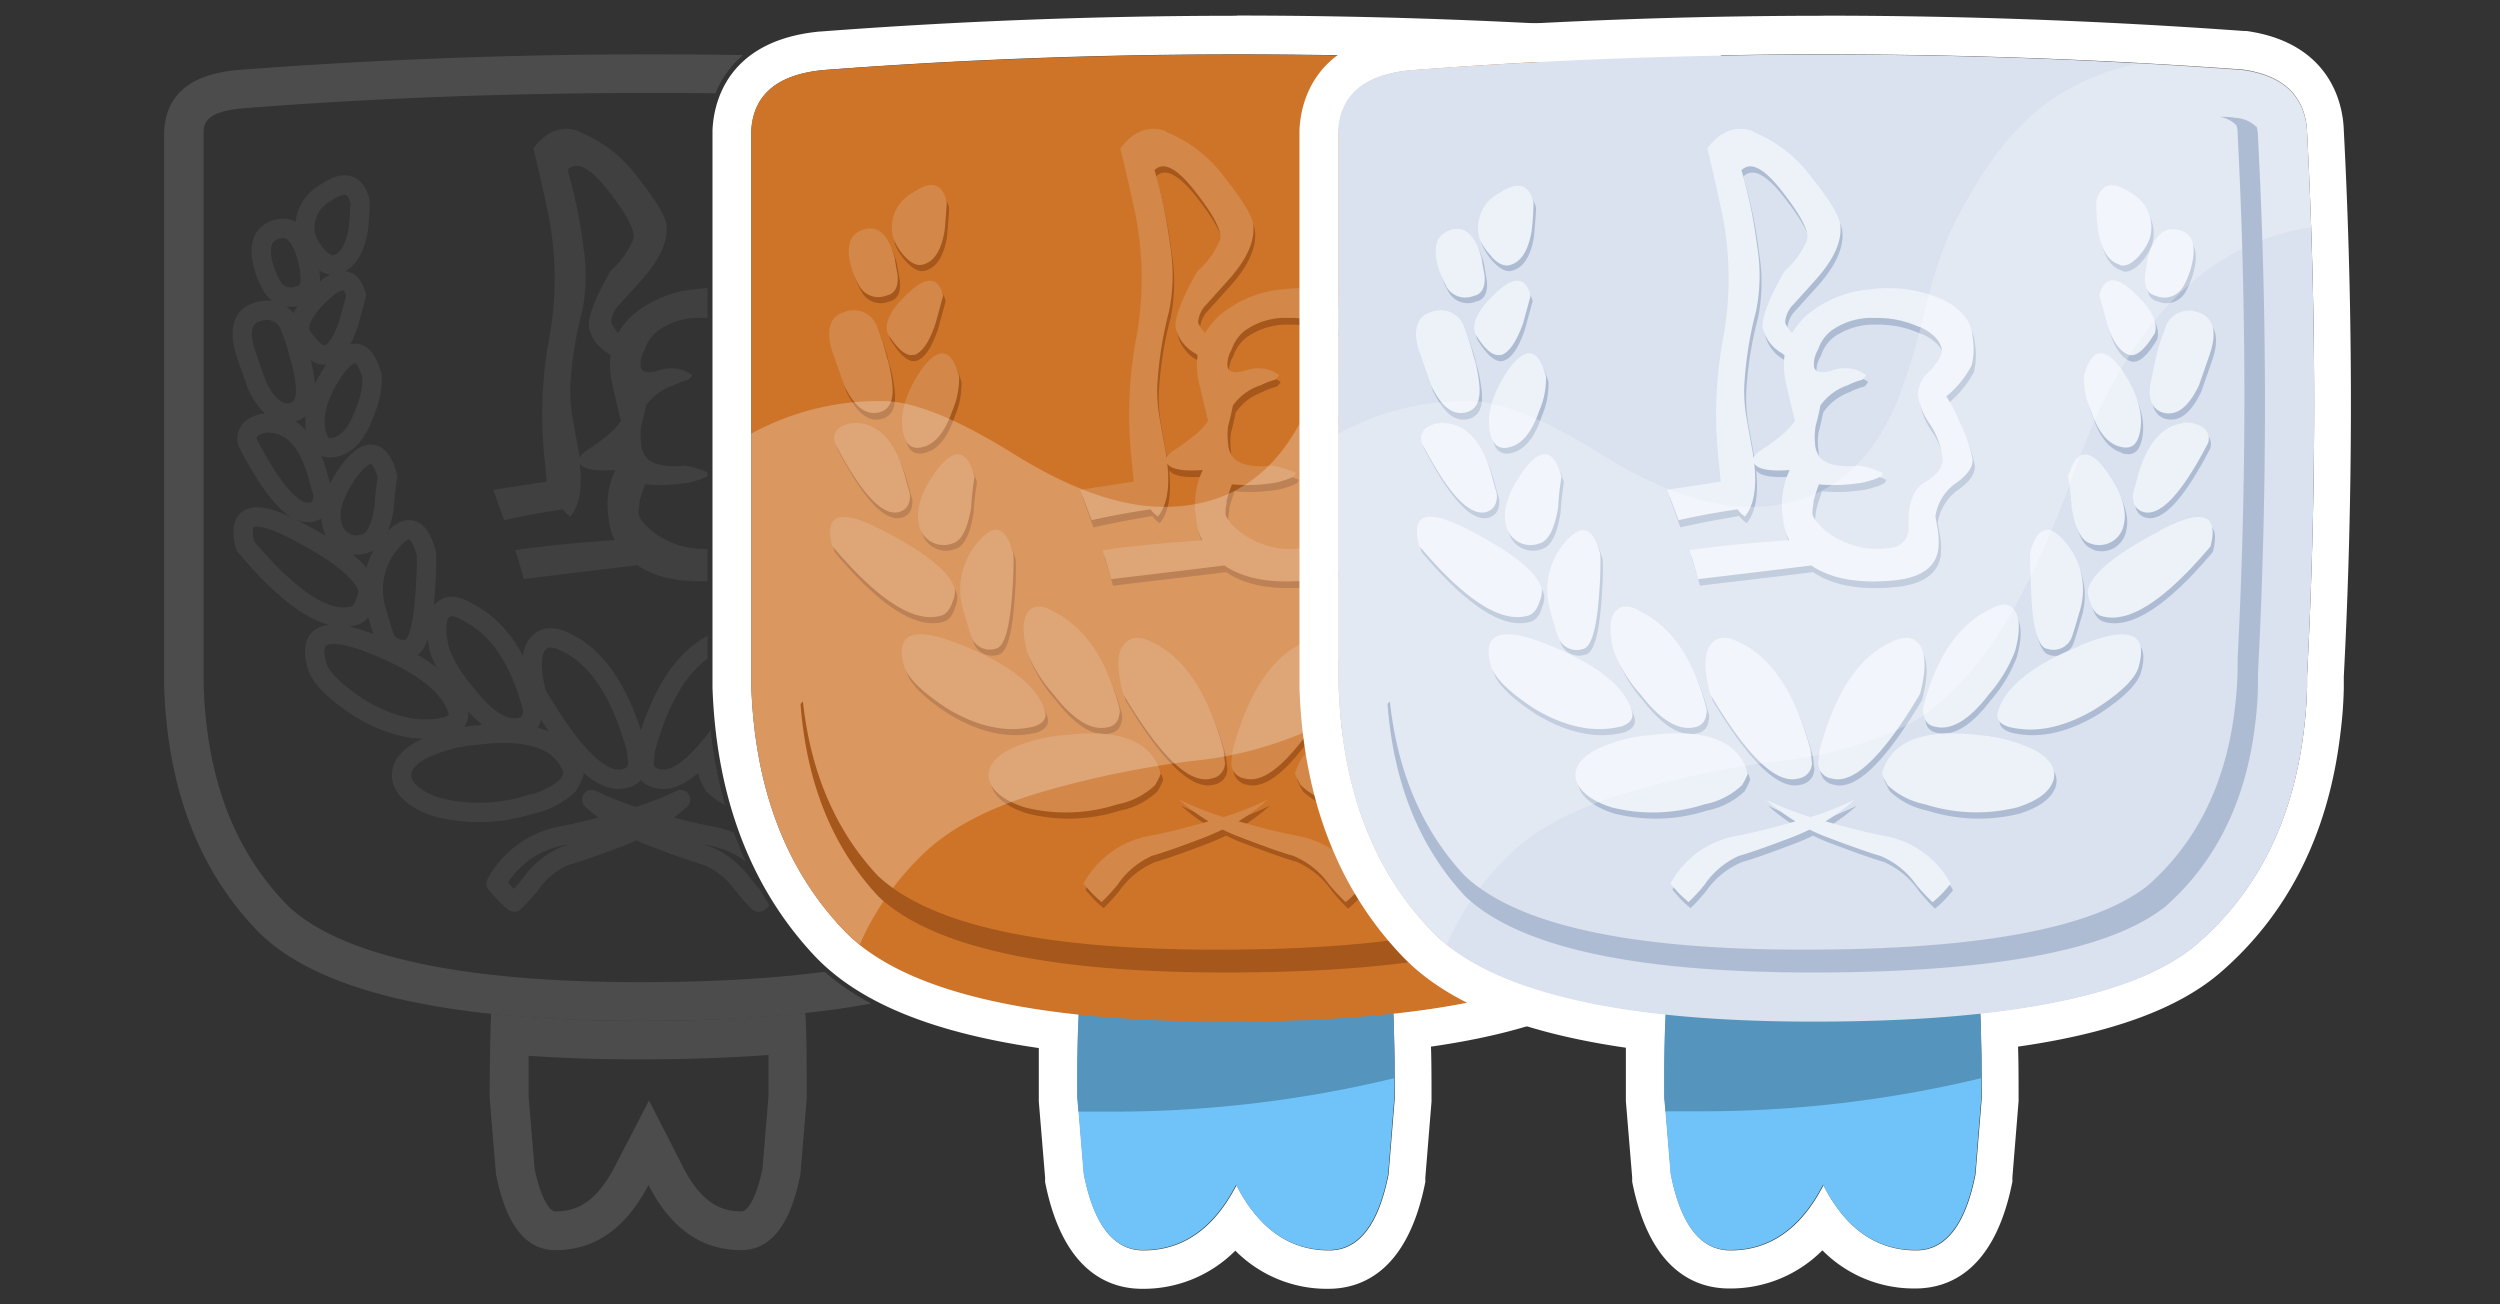 <svg id="Calque_1" data-name="Calque 1" xmlns="http://www.w3.org/2000/svg" xmlns:xlink="http://www.w3.org/1999/xlink" viewBox="0 0 230 120"><rect x="0" y="0" width="230" height="120" fill="#333333" stroke="none"/><defs><style>.cls-1,.cls-6{fill:none;}.cls-2{clip-path:url(#clip-path);}.cls-16,.cls-3{opacity:0.25;}.cls-4{fill:#999;}.cls-5{opacity:0.5;}.cls-6{stroke:#999;stroke-linecap:round;stroke-linejoin:round;stroke-width:1.78px;fill-rule:evenodd;}.cls-7{clip-path:url(#clip-path-2);}.cls-16,.cls-8{fill:#fff;}.cls-9{fill:#6fc3f8;}.cls-10{fill:#5494bd;}.cls-11{fill:#ce7429;}.cls-12,.cls-15,.cls-16{isolation:isolate;}.cls-13,.cls-15{fill:#a5571c;}.cls-14{fill:#d38748;}.cls-17{fill:#dae1ef;}.cls-18{fill:#aebcd3;}.cls-19{fill:#edf2f9;}</style><clipPath id="clip-path"><path class="cls-1" d="M74.71,88.28c-6-6.3-9.24-14.71-9.59-25,0-.36,0-.73,0-1.11V12c.11-2.58,1.33-8.67,10.28-9.53,4.18-.32,8.39-.56,12.62-.78V0H11V120H88V95.32C82.08,93.73,77.69,91.4,74.71,88.28Z"/></clipPath><clipPath id="clip-path-2"><path class="cls-1" d="M128.71,88.28c-6-6.3-9.24-14.71-9.59-25,0-.36,0-.73,0-1.11V12c.11-2.58,1.33-8.67,10.28-9.53,3.52-.27,7.06-.49,10.62-.68V0H63V120h77V94.74C135.08,93.18,131.34,91,128.71,88.28Z"/></clipPath></defs><title>Plan de travail 7 copie 6</title><g class="cls-2"><g class="cls-3"><path class="cls-4" d="M70.7,97.06q0,1.83,0,3.81l-.55,6.66c-.49,2.35-1.26,3.92-1.94,3.92-1.53,0-3.52-.46-5.36-4.06l-3.14-6.14-3.17,6.12c-1.88,3.61-3.88,4.08-5.42,4.08-.68,0-1.45-1.57-1.94-3.92l-.55-6.66c0-1.3,0-2.55,0-3.74,3.15.22,6.52.33,10.07.33,4.3,0,8.29-.13,11.94-.4m3.45-3.88a143.28,143.28,0,0,1-15.39.73,128.15,128.15,0,0,1-13.52-.65c-.08,2.31-.13,4.88-.13,7.75l.58,7q1.38,7,5.46,7,5.46,0,8.57-6,3.06,6,8.52,6,4.1,0,5.46-7l.58-7c0-2.9,0-5.5-.13-7.83Z"/><path class="cls-4" d="M59.9,8.55C72.38,8.55,85.19,9,98,9.94c2.19.33,2.46,1.11,2.58,1.44v.07a2.69,2.69,0,0,1,.14.87v.06a479.29,479.29,0,0,1,0,49.62v.17c0,.21,0,.43,0,.65v.25a35.53,35.53,0,0,1-.29,3.77c-.9,7.37-3.7,13-8.55,17.22-3.3,2.87-11.72,6.3-33.06,6.3-21.18,0-29.41-4-32.59-7.29-4.76-5-7.22-11.55-7.5-20.06,0-.3,0-.6,0-.87V12.23c0-.83.18-1.93,3.42-2.25C34.47,9,47.2,8.55,59.9,8.55h0M59.9,5Q40.61,5,21.76,6.45q-6.45.62-6.66,5.7v50c0,.34,0,.67,0,1q.47,14,8.48,22.38t35.16,8.39h0q27.15,0,35.39-7.17t9.75-19.47a39.09,39.09,0,0,0,.31-4.13c0-.32,0-.65,0-1a478.1,478.1,0,0,0,0-50,6.59,6.59,0,0,0-.35-1.95Q102.79,7,98.35,6.4,78.9,5,59.9,5Z"/><g class="cls-5"><path class="cls-6" d="M29.31,44s.13.51.4,1.42c.06.92-.27,1.48-1,1.69q-2.31.59-5.91-6.35a1.24,1.24,0,0,1,.45-1.42,2.66,2.66,0,0,1,1.86-.4C27.09,39.17,28.48,40.85,29.31,44Zm.75-11.32q1.11-.31,2-2.88c.48-1.72.71-2.59.71-2.62-.44-1.69-1.48-1.79-3.1-.31s-2.34,2.78-2.05,3.81C28.58,32.15,29.38,32.82,30.06,32.64ZM30.77,34q-2.31,3.42-1.64,6c.27,1,.87,1.4,1.82,1.11,1.12-.3,2-1.41,2.66-3.33a7.38,7.38,0,0,0,.62-3.16Q33.17,30.74,30.77,34ZM29.22,23.58c.62.66,1.18.91,1.68.76,1-.27,1.72-1.32,2.05-3.15a25.16,25.16,0,0,0,.17-2.67Q32.46,16,30,17.72a3.62,3.62,0,0,0-1.82,4.18A5.25,5.25,0,0,0,29.22,23.58Zm5.46,32.77c.35,1.24.59,2,.71,2.31a1.8,1.8,0,0,0,2.26,1c.71-.18,1.19-1.69,1.42-4.53s.17-4.2.14-4.26q-1-3.69-3.24-1A6.68,6.68,0,0,0,34.68,56.35Zm-2.4-13.23Q30,46.18,30.55,48.27A2.3,2.3,0,0,0,33.61,50c.83-.21,1.41-1.32,1.73-3.33a24.75,24.75,0,0,1,.32-2.8C35,41.37,33.85,41.14,32.28,43.12ZM25,26.29a2,2,0,0,0,2.53.89c.75-.15,1.09-.77,1-1.86s-.27-1.54-.27-1.6c-.59-2.13-1.52-3-2.8-2.62s-1.71,1.42-1.24,3.28A7.91,7.91,0,0,0,25,26.29ZM42.94,63.9q2.75,3.56,5,3a1.21,1.21,0,0,0,1-1,1.52,1.52,0,0,0,0-.93q-1.77-6.62-6-8.7c-1-.62-1.82-.64-2.35,0s-.56,2-.09,3.73A13.13,13.13,0,0,0,42.94,63.9Zm14.52,7.72A1.46,1.46,0,0,0,58.7,70.2c-.09-.77-.13-1.17-.13-1.2Q56.43,61.1,52,59.06c-1.18-.59-2.06-.49-2.62.31s-.56,2.35,0,4.48C52.73,69.59,55.44,72.19,57.46,71.62Zm-16.3-4.79c.8-.27,1.13-.71,1-1.33q-.93-3.42-7.59-6.13t-5.42,1.82c.3,1.12,1.64,2.46,4,4Q37.47,67.76,41.16,66.83Zm11.1,5.41a6.54,6.54,0,0,0,.53-1.06q-1.2-4.49-8.92-3.55A14.06,14.06,0,0,0,38.76,69c-1.42.8-2,1.7-1.77,2.71s1.4,2,3.33,2.58A15.47,15.47,0,0,0,48.8,74,7,7,0,0,0,52.26,72.24ZM32.5,56.66c.54-.12.92-.58,1.16-1.38a2.3,2.3,0,0,0,.18-1.11q-.63-2.27-6.62-5.37-5.82-3.06-4.66,1.42Q28.82,57.65,32.5,56.66ZM23.62,35.39q1.43,3,3.29,2.53c1-.26,1.36-1.19,1.15-2.79s-.49-2.28-.49-2.31a18.72,18.72,0,0,0-.88-2.75,2.26,2.26,0,0,0-2.84-1.42C22.42,29,22,30.13,22.47,32,22.5,32.17,22.88,33.29,23.62,35.39Zm63.4-11c.51.15,1.07-.1,1.69-.76a5.25,5.25,0,0,0,1.07-1.68A3.62,3.62,0,0,0,88,17.72q-2.49-1.68-3.16.8,0,.09.18,2.67Q85.48,23.94,87,24.34Zm0,16.74c1,.29,1.55-.08,1.82-1.11.44-1.72-.1-3.72-1.64-6s-2.76-1.95-3.47.62a7.62,7.62,0,0,0,.63,3.16C85,39.67,85.86,40.78,87,41.08Zm1.24-14.25c-1.62-1.48-2.66-1.38-3.1.31,0,0,.23.9.71,2.62s1.3,2.67,2,2.88,1.48-.49,2.4-2C90.56,29.61,89.88,28.33,88.22,26.83ZM84.32,50a2.3,2.3,0,0,0,3.06-1.69c.35-1.39-.22-3.11-1.73-5.15s-2.7-1.75-3.38.71a23.83,23.83,0,0,1,.31,2.8Q83.07,49.65,84.32,50Zm6.92-19.89a18.23,18.23,0,0,0-.89,2.75s-.16.8-.48,2.31S90,37.66,91,37.92q1.86.49,3.29-2.53c.74-2.1,1.12-3.22,1.15-3.37.5-1.89,0-3-1.38-3.37A2.26,2.26,0,0,0,91.24,30.07ZM92.8,38.9c-2,.27-3.35,2-4.18,5.06,0,0-.13.51-.4,1.42-.06.92.27,1.48,1,1.69q2.31.59,5.91-6.35a1.24,1.24,0,0,0-.45-1.42A2.66,2.66,0,0,0,92.8,38.9ZM89.33,25.32q-.09,1.63,1,1.86a2,2,0,0,0,2.54-.89,7.91,7.91,0,0,0,.75-1.91c.47-1.86.06-3-1.24-3.28s-2.21.49-2.8,2.62C89.6,23.78,89.51,24.31,89.33,25.32ZM90.71,48.8c-4,2.07-6.2,3.86-6.62,5.37a2.3,2.3,0,0,0,.18,1.11c.24.8.62,1.26,1.16,1.38q3.67,1,9.94-6.44Q96.53,45.74,90.71,48.8ZM83.38,59.37q-6.66,2.7-7.59,6.13c-.15.62.18,1.06,1,1.33q3.69.93,8-1.64c2.4-1.54,3.74-2.88,4-4Q90,56.66,83.38,59.37ZM79.17,69a14.06,14.06,0,0,0-5.11-1.37q-7.73-.93-8.92,3.55a6.54,6.54,0,0,0,.53,1.06A6.92,6.92,0,0,0,69.13,74a15.47,15.47,0,0,0,8.48.27q2.9-.93,3.33-2.58C81.18,70.7,80.59,69.8,79.17,69ZM69,65.85a1.21,1.21,0,0,0,1,1c1.5.39,3.18-.6,5-3a13.13,13.13,0,0,0,2.4-4c.47-1.77.44-3-.09-3.73S76,55.6,75,56.22q-4.17,2.09-6,8.7A1.52,1.52,0,0,0,69,65.85Zm11.33-6.17a1.8,1.8,0,0,0,2.26-1c.12-.3.36-1.07.71-2.31A6.68,6.68,0,0,0,82,49.87q-2.26-2.67-3.24,1c0,.06,0,1.48.13,4.26S79.57,59.5,80.28,59.68ZM60.47,71.62c2,.57,4.73-2,8.13-7.77q.84-3.19,0-4.48c-.56-.8-1.44-.9-2.62-.31q-4.48,2-6.62,9.94s0,.43-.13,1.2A1.45,1.45,0,0,0,60.47,71.62Zm4.93,5.29c-1.59-.29-3.43-.75-5.5-1.35a18.24,18.24,0,0,0,2.71-2,28.13,28.13,0,0,1-4.09,1.61,27.5,27.5,0,0,1-4.08-1.61,17.65,17.65,0,0,0,2.7,2c-2.07.6-3.91,1.06-5.5,1.35a8.63,8.63,0,0,0-6,4.39l.67.76a10.47,10.47,0,0,0,1,.93,17.27,17.27,0,0,0,1.47-1.6A7.56,7.56,0,0,1,52,78.73Q53.38,78.37,57,77c.53-.21,1.05-.43,1.55-.68.5.25,1,.47,1.55.68q3.6,1.36,4.93,1.73a7.56,7.56,0,0,1,3.33,2.66A18.81,18.81,0,0,0,69.8,83a9.23,9.23,0,0,0,1-.93l.67-.76A8.61,8.61,0,0,0,65.4,76.91Z"/></g><g class="cls-5"><g id="Layer0_2_FILL" data-name="Layer0 2 FILL"><path class="cls-4" d="M53.3,12.08c-1.58-.58-3-.05-4.23,1.57.33,1.34.73,3.08,1.2,5.24a30.19,30.19,0,0,1,.3,12,38.51,38.51,0,0,0-.48,11.23q.13,1.32.21,2.19l-4.92.75,1,2.8c1.38-.32,3.18-.67,5.42-1a2.63,2.63,0,0,0,.68.66c.82-1,1.11-2.6.86-4.87.35.53,1.44.73,3.26.59A7.56,7.56,0,0,0,56,47.69a5.44,5.44,0,0,0,.56,2q-6.09.43-9.17.93c.18.47.45,1.36.79,2.65Q57.66,52.11,58.63,52c1.84,1.25,4.4,1.7,7.7,1.37q3.66-.39,4-2.89a7.18,7.18,0,0,0-.07-1.87c-.13-.7-.2-1.08-.2-1.14a4.54,4.54,0,0,1,2-3.12c1-.73,1.49-1.46,1.41-2.18a13.22,13.22,0,0,0-1.14-3.28,14.12,14.12,0,0,0-1.27-2.44,9.19,9.19,0,0,0,2.34-2.87,6.73,6.73,0,0,0,.07-2.69c-.17-1.53-1.21-2.71-3.14-3.52a12.35,12.35,0,0,0-6.17-.78,10.33,10.33,0,0,0-5.81,2.28,7.14,7.14,0,0,0-1.48,1.75,2.94,2.94,0,0,1-.64-.95A2.57,2.57,0,0,1,57,28s.66-.72,1.87-2.07c1.79-1.95,2.61-3.69,2.44-5.24q-.12-1.2-2.64-4.37a12.49,12.49,0,0,0-5.38-4.19M52.21,15.7a.11.11,0,0,1,0-.07q1.23-1.28,3.66,1.8,2.73,3.46,2.39,4.6a8.08,8.08,0,0,1-2.09,2.89c-1.41,2.48-2.07,4.2-2,5.17A3.69,3.69,0,0,0,56,32.53a1.64,1.64,0,0,0,.18.16,6.77,6.77,0,0,0,0,1.8c0,.27.22,1.16.57,2.68.16.64.29,1.16.38,1.57a6.93,6.93,0,0,1-1.45,1.48A18.33,18.33,0,0,1,54,41.43a2.92,2.92,0,0,0-.71.66,2.45,2.45,0,0,1,0-.27c-.27-1.47-.47-2.57-.59-3.28a14,14,0,0,1-.23-3,34.43,34.43,0,0,1,1.09-6.93,16.48,16.48,0,0,0,.09-6,43.46,43.46,0,0,0-1.43-6.94M68.58,30.09c1.29.61,2,1.35,2.07,2.23,0,.34-.34,1-1.13,1.85a3.11,3.11,0,0,0-1.1,2.16A6.42,6.42,0,0,0,69.54,39a7.11,7.11,0,0,1,1.18,3.3c0,.73-.54,1.42-1.64,2.07s-1.6,2.05-1.48,4.17a1.79,1.79,0,0,1-1.73,1.87,7.51,7.51,0,0,1-5.53-1.3A5.56,5.56,0,0,1,59.13,48a2.35,2.35,0,0,1-.38-.64,3.69,3.69,0,0,1,.09-1c0-.09,0-.17,0-.25.12-.45.29-1,.5-1.55a14.87,14.87,0,0,0,3.42-.07,5.71,5.71,0,0,0,1.34-.29,3.71,3.71,0,0,0,1-.41l.13-.27a8.35,8.35,0,0,0-2.23-.69,6.4,6.4,0,0,1-2.64-.16,3.44,3.44,0,0,1-.77-.43,2.14,2.14,0,0,1-.6-1.41,6,6,0,0,1,0-1.64c.18-.7.33-1.32.43-1.87A5,5,0,0,1,62,35.44a6.27,6.27,0,0,1,1.32-.5,1.94,1.94,0,0,0,.37-.43,3.32,3.32,0,0,0-3-.46c-1.11.35-1.7.22-1.76-.38a2.71,2.71,0,0,1,.39-1.53,3.62,3.62,0,0,1,1.25-1.75,6.38,6.38,0,0,1,3.92-1.14A9.3,9.3,0,0,1,68.58,30.09Z"/></g></g></g></g><g class="cls-7"><g class="cls-3"><path class="cls-4" d="M124.7,97.06q0,1.83,0,3.81l-.55,6.66c-.49,2.35-1.26,3.92-1.94,3.92-1.53,0-3.52-.46-5.36-4.06l-3.14-6.14-3.17,6.12c-1.88,3.61-3.88,4.08-5.42,4.08-.68,0-1.45-1.57-1.94-3.92l-.55-6.66c0-1.3,0-2.55,0-3.74,3.15.22,6.52.33,10.07.33,4.3,0,8.29-.13,11.94-.4m3.45-3.88a143.28,143.28,0,0,1-15.39.73,128.15,128.15,0,0,1-13.52-.65c-.08,2.31-.13,4.88-.13,7.75l.58,7q1.38,7,5.46,7,5.46,0,8.57-6,3.06,6,8.52,6,4.1,0,5.46-7l.58-7c0-2.9,0-5.5-.13-7.83Z"/><path class="cls-4" d="M113.9,8.55c12.48,0,25.29.47,38.06,1.39,2.19.33,2.46,1.11,2.58,1.44v.07a2.69,2.69,0,0,1,.14.87v.06a479.29,479.29,0,0,1,0,49.62v.17c0,.21,0,.43,0,.65v.25a35.53,35.53,0,0,1-.29,3.77c-.9,7.37-3.7,13-8.55,17.22-3.3,2.87-11.72,6.3-33.06,6.3-21.18,0-29.41-4-32.59-7.29-4.76-5-7.22-11.55-7.5-20.06,0-.3,0-.6,0-.87V12.23c0-.83.18-1.93,3.42-2.25,12.4-1,25.13-1.43,37.83-1.43h0m0-3.55Q94.61,5,75.76,6.45q-6.45.62-6.66,5.7v50c0,.34,0,.67,0,1q.47,14,8.48,22.38t35.16,8.39h0q27.15,0,35.39-7.17t9.75-19.47a39.09,39.09,0,0,0,.31-4.13c0-.32,0-.65,0-1a478.1,478.1,0,0,0,0-50,6.59,6.59,0,0,0-.35-1.95Q156.79,7,152.35,6.4,132.89,5,113.9,5Z"/><g class="cls-5"><path class="cls-6" d="M83.31,44s.13.51.4,1.42c.06.92-.27,1.48-1,1.69q-2.31.59-5.91-6.35a1.24,1.24,0,0,1,.45-1.42,2.66,2.66,0,0,1,1.86-.4C81.09,39.17,82.48,40.85,83.31,44Zm.75-11.32q1.11-.31,2-2.88c.48-1.72.71-2.59.71-2.62-.44-1.69-1.48-1.79-3.1-.31s-2.34,2.78-2,3.81C82.58,32.15,83.38,32.82,84.06,32.64ZM84.77,34q-2.31,3.42-1.64,6c.27,1,.87,1.4,1.82,1.11,1.12-.3,2-1.41,2.66-3.33a7.38,7.38,0,0,0,.62-3.16Q87.17,30.74,84.77,34ZM83.22,23.58c.62.66,1.18.91,1.68.76,1-.27,1.72-1.32,2-3.15a25.16,25.16,0,0,0,.17-2.67Q86.46,16,84,17.72a3.62,3.62,0,0,0-1.82,4.18A5.25,5.25,0,0,0,83.22,23.58Zm5.46,32.77c.35,1.24.59,2,.71,2.31a1.8,1.8,0,0,0,2.26,1c.71-.18,1.19-1.69,1.42-4.53s.17-4.2.14-4.26q-1-3.69-3.24-1A6.68,6.68,0,0,0,88.68,56.35Zm-2.4-13.23Q84,46.18,84.55,48.27A2.3,2.3,0,0,0,87.61,50c.83-.21,1.41-1.32,1.73-3.33a24.75,24.75,0,0,1,.32-2.8C89,41.37,87.85,41.14,86.28,43.12ZM79,26.29a2,2,0,0,0,2.53.89c.75-.15,1.09-.77,1-1.86s-.27-1.54-.27-1.6c-.59-2.13-1.52-3-2.8-2.62s-1.71,1.42-1.24,3.28A7.91,7.91,0,0,0,79,26.29ZM96.94,63.9q2.75,3.56,5,3a1.21,1.21,0,0,0,1-1,1.52,1.52,0,0,0,0-.93q-1.77-6.62-6-8.7c-1-.62-1.82-.64-2.35,0s-.56,2-.09,3.73A13.13,13.13,0,0,0,96.94,63.9Zm14.52,7.72a1.46,1.46,0,0,0,1.24-1.42c-.09-.77-.13-1.17-.13-1.2q-2.14-7.91-6.62-9.94c-1.18-.59-2.06-.49-2.62.31s-.56,2.35,0,4.48C106.73,69.59,109.44,72.19,111.46,71.62Zm-16.3-4.79c.8-.27,1.13-.71,1-1.33q-.93-3.42-7.59-6.13t-5.42,1.82c.3,1.12,1.64,2.46,4,4Q91.48,67.76,95.16,66.83Zm11.1,5.41a6.54,6.54,0,0,0,.53-1.06q-1.2-4.49-8.92-3.55A14.06,14.06,0,0,0,92.76,69c-1.42.8-2,1.7-1.77,2.71s1.4,2,3.33,2.58A15.47,15.47,0,0,0,102.8,74,7,7,0,0,0,106.26,72.24ZM86.5,56.66c.54-.12.92-.58,1.16-1.38a2.3,2.3,0,0,0,.18-1.11q-.63-2.27-6.62-5.37-5.82-3.06-4.66,1.42Q82.82,57.65,86.5,56.66ZM77.62,35.39q1.42,3,3.29,2.53c1-.26,1.36-1.19,1.15-2.79s-.49-2.28-.49-2.31a18.72,18.72,0,0,0-.88-2.75,2.26,2.26,0,0,0-2.84-1.42C76.42,29,76,30.13,76.47,32,76.5,32.17,76.88,33.29,77.62,35.39Zm63.4-11c.51.15,1.07-.1,1.69-.76a5.25,5.25,0,0,0,1.07-1.68A3.62,3.62,0,0,0,142,17.72q-2.49-1.68-3.16.8,0,.09.18,2.67Q139.48,23.94,141,24.34Zm0,16.74c1,.29,1.55-.08,1.82-1.11.44-1.72-.1-3.72-1.64-6s-2.76-1.95-3.47.62a7.62,7.62,0,0,0,.63,3.16C139,39.67,139.86,40.78,141,41.08Zm1.24-14.25c-1.62-1.48-2.66-1.38-3.1.31,0,0,.23.9.71,2.62s1.3,2.67,2,2.88,1.48-.49,2.4-2C144.56,29.61,143.88,28.33,142.22,26.83ZM138.32,50a2.3,2.3,0,0,0,3.06-1.69c.35-1.39-.22-3.11-1.73-5.15s-2.7-1.75-3.38.71a23.83,23.83,0,0,1,.31,2.8Q137.07,49.65,138.32,50Zm6.92-19.89a18.23,18.23,0,0,0-.89,2.75s-.16.8-.48,2.31.17,2.53,1.15,2.79q1.86.49,3.29-2.53c.74-2.1,1.12-3.22,1.15-3.37.5-1.89,0-3-1.38-3.37A2.26,2.26,0,0,0,145.24,30.07Zm1.56,8.83c-2,.27-3.35,2-4.18,5.06,0,0-.13.51-.4,1.42-.06.92.27,1.48,1,1.69q2.31.59,5.91-6.35a1.24,1.24,0,0,0-.45-1.42A2.66,2.66,0,0,0,146.8,38.9Zm-3.47-13.58q-.09,1.63,1,1.86a2,2,0,0,0,2.54-.89,7.91,7.91,0,0,0,.75-1.91c.47-1.86.06-3-1.24-3.28s-2.21.49-2.8,2.62C143.6,23.78,143.51,24.31,143.33,25.32Zm1.38,23.48q-6,3.11-6.62,5.37a2.3,2.3,0,0,0,.18,1.11c.24.8.62,1.26,1.16,1.38q3.67,1,9.94-6.44Q150.52,45.74,144.71,48.8Zm-7.33,10.57q-6.66,2.7-7.59,6.13c-.15.62.18,1.06,1,1.33q3.69.93,8-1.64c2.4-1.54,3.74-2.88,4-4Q144,56.66,137.38,59.37ZM133.17,69a14.06,14.06,0,0,0-5.11-1.37q-7.73-.93-8.92,3.55a6.54,6.54,0,0,0,.53,1.06A6.92,6.92,0,0,0,123.13,74a15.47,15.47,0,0,0,8.48.27q2.89-.93,3.33-2.58C135.18,70.7,134.59,69.8,133.17,69ZM123,65.85a1.21,1.21,0,0,0,1,1c1.5.39,3.18-.6,5-3a13.13,13.13,0,0,0,2.4-4c.47-1.77.44-3-.09-3.73s-1.32-.57-2.35,0q-4.17,2.09-5.95,8.7A1.52,1.52,0,0,0,123,65.85Zm11.33-6.17a1.8,1.8,0,0,0,2.26-1c.12-.3.36-1.07.71-2.31A6.68,6.68,0,0,0,136,49.87q-2.27-2.67-3.24,1c0,.06,0,1.48.13,4.26S133.57,59.5,134.28,59.68ZM114.47,71.62c2,.57,4.73-2,8.13-7.77q.84-3.19,0-4.48c-.56-.8-1.44-.9-2.62-.31q-4.49,2-6.62,9.94s0,.43-.13,1.2A1.45,1.45,0,0,0,114.47,71.62Zm4.93,5.29c-1.59-.29-3.43-.75-5.5-1.35a18.24,18.24,0,0,0,2.71-2,28.13,28.13,0,0,1-4.09,1.61,27.5,27.5,0,0,1-4.08-1.61,17.65,17.65,0,0,0,2.7,2c-2.07.6-3.91,1.06-5.5,1.35a8.63,8.63,0,0,0-6,4.39l.67.76a10.47,10.47,0,0,0,1,.93,17.27,17.27,0,0,0,1.47-1.6A7.56,7.56,0,0,1,106,78.73q1.33-.36,4.93-1.73c.53-.21,1-.43,1.55-.68.5.25,1,.47,1.55.68q3.6,1.36,4.93,1.73a7.56,7.56,0,0,1,3.33,2.66A18.81,18.81,0,0,0,123.8,83a9.23,9.23,0,0,0,1-.93l.67-.76A8.61,8.61,0,0,0,119.4,76.91Z"/></g><g class="cls-5"><g id="Layer0_2_FILL-2" data-name="Layer0 2 FILL"><path class="cls-4" d="M107.3,12.08c-1.58-.58-3-.05-4.23,1.57.33,1.34.73,3.08,1.2,5.24a30.19,30.19,0,0,1,.3,12,38.51,38.51,0,0,0-.48,11.23q.14,1.32.21,2.19l-4.92.75,1.05,2.8c1.38-.32,3.18-.67,5.42-1a2.63,2.63,0,0,0,.68.66c.82-1,1.11-2.6.86-4.87.35.53,1.44.73,3.26.59a7.56,7.56,0,0,0-.61,4.46,5.44,5.44,0,0,0,.56,2q-6.09.43-9.17.93c.18.47.45,1.36.79,2.65q9.44-1.12,10.41-1.26c1.84,1.25,4.4,1.7,7.7,1.37q3.66-.39,4-2.89a7.18,7.18,0,0,0-.07-1.87c-.13-.7-.2-1.08-.2-1.14a4.54,4.54,0,0,1,2-3.12c1-.73,1.49-1.46,1.41-2.18a13.22,13.22,0,0,0-1.14-3.28,14.12,14.12,0,0,0-1.27-2.44,9.19,9.19,0,0,0,2.34-2.87,6.73,6.73,0,0,0,.07-2.69c-.17-1.53-1.21-2.71-3.14-3.52a12.35,12.35,0,0,0-6.17-.78,10.33,10.33,0,0,0-5.81,2.28,7.14,7.14,0,0,0-1.48,1.75,2.94,2.94,0,0,1-.64-.95A2.57,2.57,0,0,1,111,28s.66-.72,1.87-2.07c1.79-1.95,2.61-3.69,2.44-5.24q-.12-1.2-2.64-4.37a12.49,12.49,0,0,0-5.38-4.19m-1.09,3.62a.11.11,0,0,1,0-.07q1.23-1.28,3.66,1.8,2.73,3.46,2.39,4.6a8.08,8.08,0,0,1-2.09,2.89c-1.41,2.48-2.07,4.2-2,5.17A3.69,3.69,0,0,0,110,32.53a1.64,1.64,0,0,0,.18.16,6.77,6.77,0,0,0,0,1.8c0,.27.22,1.16.57,2.68.16.64.29,1.16.38,1.57a6.93,6.93,0,0,1-1.45,1.48A18.33,18.33,0,0,1,108,41.43a2.92,2.92,0,0,0-.71.66,2.45,2.45,0,0,1,0-.27c-.27-1.47-.47-2.57-.59-3.28a14,14,0,0,1-.23-3,34.43,34.43,0,0,1,1.09-6.93,16.48,16.48,0,0,0,.09-6,43.46,43.46,0,0,0-1.43-6.94m16.37,14.39c1.29.61,2,1.35,2.07,2.23,0,.34-.34,1-1.13,1.85a3.11,3.11,0,0,0-1.1,2.16A6.42,6.42,0,0,0,123.54,39a7.11,7.11,0,0,1,1.18,3.3c0,.73-.54,1.42-1.64,2.07s-1.6,2.05-1.48,4.17a1.79,1.79,0,0,1-1.73,1.87,7.51,7.51,0,0,1-5.53-1.3A5.56,5.56,0,0,1,113.13,48a2.35,2.35,0,0,1-.38-.64,3.69,3.69,0,0,1,.09-1c0-.09,0-.17,0-.25.12-.45.29-1,.5-1.55a14.87,14.87,0,0,0,3.42-.07,5.71,5.71,0,0,0,1.34-.29,3.71,3.71,0,0,0,1-.41l.13-.27a8.35,8.35,0,0,0-2.23-.69,6.4,6.4,0,0,1-2.64-.16,3.44,3.44,0,0,1-.77-.43,2.14,2.14,0,0,1-.6-1.41,6,6,0,0,1,0-1.64c.18-.7.33-1.32.43-1.87A5,5,0,0,1,116,35.44a6.27,6.27,0,0,1,1.32-.5,1.94,1.94,0,0,0,.37-.43,3.32,3.32,0,0,0-3-.46c-1.11.35-1.7.22-1.76-.38a2.71,2.71,0,0,1,.39-1.53,3.62,3.62,0,0,1,1.25-1.75,6.38,6.38,0,0,1,3.92-1.14A9.3,9.3,0,0,1,122.58,30.09Z"/></g></g></g></g><g class="cls-3"><path class="cls-4" d="M178.7,97.06q0,1.83,0,3.81l-.55,6.66c-.49,2.35-1.26,3.92-1.94,3.92-1.53,0-3.52-.46-5.36-4.06l-3.14-6.14-3.17,6.12c-1.88,3.61-3.88,4.08-5.42,4.08-.68,0-1.45-1.57-1.94-3.92l-.55-6.66c0-1.3,0-2.55,0-3.74,3.15.22,6.52.33,10.07.33,4.3,0,8.29-.13,11.94-.4m3.45-3.88a143.28,143.28,0,0,1-15.39.73,128.15,128.15,0,0,1-13.52-.65c-.08,2.31-.13,4.88-.13,7.75l.58,7q1.38,7,5.46,7,5.46,0,8.57-6,3.06,6,8.52,6,4.09,0,5.46-7l.58-7c0-2.9,0-5.5-.13-7.83Z"/><path class="cls-4" d="M167.9,8.55c12.48,0,25.29.47,38.06,1.39,2.19.33,2.46,1.11,2.58,1.44v.07a2.69,2.69,0,0,1,.14.87v.06a479.29,479.29,0,0,1,0,49.62v.17c0,.21,0,.43,0,.65v.25a35.53,35.53,0,0,1-.29,3.77c-.9,7.37-3.7,13-8.55,17.22-3.3,2.87-11.72,6.3-33.06,6.3-21.18,0-29.41-4-32.59-7.29-4.76-5-7.22-11.55-7.5-20.06,0-.3,0-.6,0-.87V12.23c0-.83.18-1.93,3.42-2.25,12.4-1,25.13-1.43,37.83-1.43h0m0-3.55q-19.29,0-38.14,1.45-6.45.62-6.66,5.7v50c0,.34,0,.67,0,1q.47,14,8.48,22.38t35.16,8.39h0q27.15,0,35.39-7.17t9.75-19.47a39.09,39.09,0,0,0,.31-4.13c0-.32,0-.65,0-1a478.1,478.1,0,0,0,0-50,6.59,6.59,0,0,0-.35-1.95Q210.79,7,206.35,6.4,186.9,5,167.9,5Z"/><g class="cls-5"><path class="cls-6" d="M137.31,44s.13.51.4,1.42c.06.92-.27,1.48-1,1.69q-2.31.59-5.91-6.35a1.24,1.24,0,0,1,.45-1.42,2.66,2.66,0,0,1,1.86-.4C135.09,39.17,136.48,40.85,137.31,44Zm.75-11.32q1.11-.31,2-2.88c.48-1.72.71-2.59.71-2.62-.44-1.69-1.48-1.79-3.1-.31s-2.34,2.78-2.05,3.81C136.58,32.15,137.38,32.82,138.06,32.64Zm.71,1.33q-2.31,3.42-1.64,6c.27,1,.87,1.4,1.82,1.11,1.12-.3,2-1.41,2.66-3.33a7.38,7.38,0,0,0,.62-3.16Q141.17,30.74,138.77,34Zm-1.55-10.39c.62.66,1.18.91,1.68.76,1-.27,1.72-1.32,2-3.15a25.16,25.16,0,0,0,.17-2.67q-.66-2.47-3.15-.8a3.62,3.62,0,0,0-1.82,4.18A5.25,5.25,0,0,0,137.22,23.58Zm5.46,32.77c.35,1.24.59,2,.71,2.31a1.8,1.8,0,0,0,2.26,1c.71-.18,1.19-1.69,1.42-4.53s.17-4.2.14-4.26q-1-3.69-3.24-1A6.68,6.68,0,0,0,142.68,56.35Zm-2.4-13.23q-2.26,3.06-1.73,5.15A2.3,2.3,0,0,0,141.61,50c.83-.21,1.41-1.32,1.73-3.33a24.75,24.75,0,0,1,.32-2.8C143,41.37,141.85,41.14,140.28,43.12ZM133,26.29a2,2,0,0,0,2.53.89c.75-.15,1.09-.77,1-1.86s-.27-1.54-.27-1.6c-.59-2.13-1.52-3-2.8-2.62s-1.71,1.42-1.24,3.28A7.91,7.91,0,0,0,133,26.29Zm17.9,37.61q2.75,3.56,5,3a1.21,1.21,0,0,0,1-1,1.52,1.52,0,0,0,0-.93q-1.77-6.62-6-8.7c-1-.62-1.82-.64-2.35,0s-.56,2-.09,3.73A13.13,13.13,0,0,0,150.94,63.9Zm14.52,7.72a1.46,1.46,0,0,0,1.24-1.42c-.09-.77-.13-1.17-.13-1.2q-2.15-7.91-6.62-9.94c-1.18-.59-2.06-.49-2.62.31s-.56,2.35,0,4.48C160.73,69.59,163.44,72.19,165.46,71.62Zm-16.3-4.79c.8-.27,1.13-.71,1-1.33q-.93-3.42-7.59-6.13t-5.42,1.82c.3,1.12,1.64,2.46,4,4Q145.48,67.76,149.16,66.83Zm11.1,5.41a6.54,6.54,0,0,0,.53-1.06q-1.2-4.49-8.92-3.55A14.06,14.06,0,0,0,146.76,69c-1.42.8-2,1.7-1.77,2.71s1.4,2,3.33,2.58A15.47,15.47,0,0,0,156.8,74,7,7,0,0,0,160.26,72.24ZM140.5,56.66c.54-.12.92-.58,1.16-1.38a2.3,2.3,0,0,0,.18-1.11c-.42-1.51-2.62-3.3-6.62-5.37s-5.43-1.57-4.66,1.42Q136.82,57.65,140.5,56.66Zm-8.88-21.27q1.42,3,3.29,2.53c1-.26,1.36-1.19,1.15-2.79s-.49-2.28-.49-2.31a18.72,18.72,0,0,0-.88-2.75,2.26,2.26,0,0,0-2.84-1.42c-1.43.35-1.88,1.48-1.38,3.37C130.5,32.17,130.88,33.29,131.62,35.39Zm63.4-11c.51.15,1.07-.1,1.69-.76a5.25,5.25,0,0,0,1.07-1.68A3.62,3.62,0,0,0,196,17.72q-2.49-1.68-3.16.8,0,.09.18,2.67Q193.48,23.94,195,24.34Zm0,16.74c1,.29,1.55-.08,1.82-1.11.44-1.72-.1-3.72-1.64-6s-2.76-1.95-3.47.62a7.62,7.62,0,0,0,.63,3.16C193,39.67,193.86,40.78,195,41.08Zm1.24-14.25c-1.62-1.48-2.66-1.38-3.1.31,0,0,.23.9.71,2.62s1.3,2.67,2,2.88,1.48-.49,2.4-2C198.56,29.61,197.88,28.33,196.22,26.83ZM192.32,50a2.3,2.3,0,0,0,3.06-1.69c.35-1.39-.22-3.11-1.73-5.15s-2.7-1.75-3.38.71a23.83,23.83,0,0,1,.31,2.8Q191.08,49.65,192.32,50Zm6.92-19.89a18.23,18.23,0,0,0-.89,2.75s-.16.8-.48,2.31.17,2.53,1.15,2.79q1.86.49,3.29-2.53c.74-2.1,1.12-3.22,1.15-3.37.5-1.89,0-3-1.38-3.37A2.26,2.26,0,0,0,199.24,30.07Zm1.56,8.83c-2,.27-3.35,2-4.18,5.06,0,0-.13.51-.4,1.42-.06.92.27,1.48,1,1.69q2.31.59,5.91-6.35a1.24,1.24,0,0,0-.45-1.42A2.66,2.66,0,0,0,200.8,38.9Zm-3.47-13.58q-.09,1.63,1,1.86a2,2,0,0,0,2.54-.89,7.91,7.91,0,0,0,.75-1.91c.47-1.86.06-3-1.24-3.28s-2.21.49-2.8,2.62C197.6,23.78,197.51,24.31,197.33,25.32Zm1.38,23.48q-6,3.11-6.62,5.37a2.3,2.3,0,0,0,.18,1.11c.24.8.62,1.26,1.16,1.38q3.67,1,9.94-6.44Q204.52,45.74,198.71,48.8Zm-7.33,10.57q-6.66,2.7-7.59,6.13c-.15.62.18,1.06,1,1.33q3.69.93,8-1.64c2.4-1.54,3.74-2.88,4-4Q198,56.66,191.38,59.37ZM187.17,69a14.06,14.06,0,0,0-5.11-1.37q-7.73-.93-8.92,3.55a6.54,6.54,0,0,0,.53,1.06A6.92,6.92,0,0,0,177.13,74a15.47,15.47,0,0,0,8.48.27q2.89-.93,3.33-2.58C189.18,70.7,188.59,69.8,187.17,69ZM177,65.85a1.21,1.21,0,0,0,1,1c1.5.39,3.18-.6,5-3a13.13,13.13,0,0,0,2.4-4c.47-1.77.44-3-.09-3.73s-1.32-.57-2.35,0q-4.17,2.09-5.95,8.7A1.52,1.52,0,0,0,177,65.85Zm11.33-6.17a1.8,1.8,0,0,0,2.26-1c.12-.3.36-1.07.71-2.31A6.68,6.68,0,0,0,190,49.87q-2.27-2.67-3.24,1c0,.06,0,1.48.13,4.26S187.57,59.5,188.28,59.68ZM168.47,71.62c2,.57,4.73-2,8.13-7.77q.84-3.19,0-4.48c-.56-.8-1.44-.9-2.62-.31q-4.48,2-6.62,9.94s0,.43-.13,1.2A1.45,1.45,0,0,0,168.47,71.62Zm4.93,5.29c-1.59-.29-3.43-.75-5.5-1.35a18.24,18.24,0,0,0,2.71-2,28.13,28.13,0,0,1-4.09,1.61,27.5,27.5,0,0,1-4.08-1.61,17.65,17.65,0,0,0,2.7,2c-2.07.6-3.91,1.06-5.5,1.35a8.63,8.63,0,0,0-6,4.39l.67.76a10.47,10.47,0,0,0,1,.93,17.27,17.27,0,0,0,1.47-1.6A7.56,7.56,0,0,1,160,78.73q1.34-.36,4.93-1.73c.53-.21,1.05-.43,1.55-.68.5.25,1,.47,1.55.68q3.6,1.36,4.93,1.73a7.56,7.56,0,0,1,3.33,2.66A18.81,18.81,0,0,0,177.8,83a9.23,9.23,0,0,0,1-.93l.67-.76A8.61,8.61,0,0,0,173.4,76.91Z"/></g><g class="cls-5"><g id="Layer0_2_FILL-3" data-name="Layer0 2 FILL"><path class="cls-4" d="M161.3,12.08c-1.58-.58-3-.05-4.23,1.57.33,1.34.73,3.08,1.2,5.24a30.19,30.19,0,0,1,.3,12,38.51,38.51,0,0,0-.48,11.23q.14,1.32.21,2.19l-4.92.75,1.05,2.8c1.38-.32,3.18-.67,5.42-1a2.63,2.63,0,0,0,.68.66c.82-1,1.11-2.6.86-4.87.35.53,1.44.73,3.26.59a7.56,7.56,0,0,0-.61,4.46,5.44,5.44,0,0,0,.56,2q-6.09.43-9.17.93c.18.47.45,1.36.79,2.65q9.43-1.12,10.41-1.26c1.84,1.25,4.4,1.7,7.7,1.37q3.66-.39,4-2.89a7.18,7.18,0,0,0-.07-1.87c-.13-.7-.2-1.08-.2-1.14a4.54,4.54,0,0,1,2-3.12c1-.73,1.49-1.46,1.41-2.18a13.22,13.22,0,0,0-1.14-3.28,14.12,14.12,0,0,0-1.27-2.44,9.19,9.19,0,0,0,2.34-2.87,6.73,6.73,0,0,0,.07-2.69c-.17-1.53-1.21-2.71-3.14-3.52a12.35,12.35,0,0,0-6.17-.78,10.33,10.33,0,0,0-5.81,2.28,7.14,7.14,0,0,0-1.48,1.75,2.94,2.94,0,0,1-.64-.95A2.57,2.57,0,0,1,165,28s.66-.72,1.87-2.07c1.79-1.95,2.61-3.69,2.44-5.24q-.12-1.2-2.64-4.37a12.49,12.49,0,0,0-5.38-4.19m-1.09,3.62a.11.11,0,0,1,0-.07q1.23-1.28,3.66,1.8,2.73,3.46,2.39,4.6a8.08,8.08,0,0,1-2.09,2.89c-1.41,2.48-2.07,4.2-2,5.17A3.69,3.69,0,0,0,164,32.53a1.64,1.64,0,0,0,.18.16,6.77,6.77,0,0,0,0,1.8c0,.27.22,1.16.57,2.68.16.64.29,1.16.38,1.57a6.93,6.93,0,0,1-1.45,1.48A18.33,18.33,0,0,1,162,41.43a2.92,2.92,0,0,0-.71.66,2.45,2.45,0,0,1,0-.27c-.27-1.47-.47-2.57-.59-3.28a14,14,0,0,1-.23-3,34.43,34.43,0,0,1,1.09-6.93,16.48,16.48,0,0,0,.09-6,43.46,43.46,0,0,0-1.43-6.94m16.37,14.39c1.29.61,2,1.35,2.07,2.23,0,.34-.34,1-1.13,1.85a3.11,3.11,0,0,0-1.1,2.16A6.42,6.42,0,0,0,177.54,39a7.11,7.11,0,0,1,1.18,3.3c0,.73-.54,1.42-1.64,2.07s-1.6,2.05-1.48,4.17a1.79,1.79,0,0,1-1.73,1.87,7.51,7.51,0,0,1-5.53-1.3A5.56,5.56,0,0,1,167.13,48a2.35,2.35,0,0,1-.38-.64,3.69,3.69,0,0,1,.09-1c0-.09,0-.17,0-.25.12-.45.29-1,.5-1.55a14.87,14.87,0,0,0,3.42-.07,5.71,5.71,0,0,0,1.34-.29,3.71,3.71,0,0,0,1-.41l.13-.27a8.35,8.35,0,0,0-2.23-.69,6.4,6.4,0,0,1-2.64-.16,3.44,3.44,0,0,1-.77-.43,2.14,2.14,0,0,1-.6-1.41,6,6,0,0,1,.05-1.64c.18-.7.33-1.32.43-1.87A5,5,0,0,1,170,35.44a6.27,6.27,0,0,1,1.32-.5,1.94,1.94,0,0,0,.37-.43,3.32,3.32,0,0,0-3.05-.46c-1.11.35-1.7.22-1.76-.38a2.71,2.71,0,0,1,.39-1.53,3.62,3.62,0,0,1,1.25-1.75,6.38,6.38,0,0,1,3.92-1.14A9.3,9.3,0,0,1,176.58,30.09Z"/></g></g></g><path class="cls-8" d="M113.9,5q19,0,38.45,1.4,4.44.63,5.55,3.82a6.59,6.59,0,0,1,.35,1.95,478.1,478.1,0,0,1,0,50c0,.32,0,.65,0,1a36.6,36.6,0,0,1-.31,4.13q-1.52,12.3-9.75,19.47-5.6,4.88-20,6.43s0,0,0,.06q.14,3.47.13,7.78l-.57,7q-1.38,7-5.46,7-5.46,0-8.53-6-3.1,6-8.57,6-4.08,0-5.46-7l-.58-7c0-2.87,0-5.44.14-7.75Q83.43,91.58,77.6,85.52q-8-8.38-8.48-22.38c0-.33,0-.66,0-1v-50q.21-5.09,6.66-5.7Q94.6,5,113.9,5m0-3.55c-12.89,0-25.82.49-38.41,1.45h-.07c-8.6.82-9.77,6.63-9.87,9.09V62.14c0,.4,0,.77,0,1.14C65.91,73.44,69.1,81.75,75,88c4.06,4.26,10.81,7,20.57,8.42,0,1.46,0,3,0,4.62v.3l.58,7,0,.2,0,.2c1.6,8.13,5.75,9.83,8.94,9.83a11.91,11.91,0,0,0,8.56-3.51,11.84,11.84,0,0,0,8.54,3.51c3.19,0,7.34-1.7,8.94-9.83l0-.2,0-.2.57-7,0-.15V101c0-1.65,0-3.22-.05-4.71,8.69-1.25,14.82-3.51,18.69-6.88,6.15-5.35,9.83-12.66,10.94-21.72a39.75,39.75,0,0,0,.34-4.36c0-.36,0-.73,0-1.08a483.11,483.11,0,0,0,0-50.26,9.86,9.86,0,0,0-.56-3c-.84-2.39-3-5.39-8.4-6.15h-.24c-13-.94-26-1.41-38.7-1.41Z"/><path class="cls-9" d="M128.28,101l-.57,7q-1.38,7-5.46,7-5.48,0-8.53-6-3.1,6-8.57,6-4.08,0-5.46-7l-.57-7a134.61,134.61,0,0,1,.62-14.78h27.92A134.61,134.61,0,0,1,128.28,101Z"/><path class="cls-10" d="M128.28,99.19a124.41,124.41,0,0,0-.62-13H99.74A134.16,134.16,0,0,0,99.11,101l.11,1.27,3,0A110,110,0,0,0,128.28,99.19Z"/><path class="cls-11" d="M69.1,12.15q.21-5.09,6.66-5.7a515.1,515.1,0,0,1,76.59,0q4.44.63,5.55,3.82a6.59,6.59,0,0,1,.35,1.95,478.1,478.1,0,0,1,0,50c0,.32,0,.65,0,1a39.09,39.09,0,0,1-.31,4.13q-1.52,12.3-9.75,19.47t-35.39,7.17q-27.14,0-35.16-8.39T69.12,63.14c0-.33,0-.66,0-1v-50Z"/><g class="cls-12"><g id="Layer0_2_FILL-4" data-name="Layer0 2 FILL"><path class="cls-13" d="M107.51,12.74q-2.37-.87-4.24,1.57.51,2,1.21,5.24a30.37,30.37,0,0,1,.3,12,37.83,37.83,0,0,0-.48,11.23c.09.88.16,1.61.2,2.18l-4.91.75c.34,1,.69,1.88,1,2.81q2.07-.48,5.42-1.05a2.79,2.79,0,0,0,.69.66c.82-1,1.1-2.6.86-4.87.35.53,1.44.72,3.26.59a7.62,7.62,0,0,0-.62,4.46,5.72,5.72,0,0,0,.57,2q-6.11.44-9.17.93c.18.47.44,1.35.79,2.64q9.43-1.11,10.41-1.25c1.84,1.25,4.4,1.7,7.7,1.37q3.66-.39,4-2.89a7.18,7.18,0,0,0-.07-1.87c-.14-.7-.2-1.08-.2-1.14a4.54,4.54,0,0,1,2-3.12q1.52-1.09,1.41-2.19a13.78,13.78,0,0,0-1.14-3.27,13.13,13.13,0,0,0-1.28-2.44,9.38,9.38,0,0,0,2.35-2.87,6.94,6.94,0,0,0,.07-2.69q-.25-2.3-3.14-3.53a12.39,12.39,0,0,0-6.18-.77,10.33,10.33,0,0,0-5.8,2.28,7.14,7.14,0,0,0-1.48,1.75,2.85,2.85,0,0,1-.64-1,2.52,2.52,0,0,1,.75-1.68l1.87-2.07c1.79-1.95,2.6-3.69,2.44-5.24-.08-.81-1-2.26-2.65-4.37a12.41,12.41,0,0,0-5.37-4.19m-1.09,3.62a.17.17,0,0,1,0-.07c.82-.85,2-.25,3.67,1.8q2.73,3.47,2.39,4.6a8.21,8.21,0,0,1-2.09,2.89c-1.42,2.47-2.07,4.2-2,5.17a3.63,3.63,0,0,0,1.84,2.43l.18.16a7.74,7.74,0,0,0,0,1.8c0,.28.22,1.17.57,2.69.17.64.3,1.16.39,1.57a6.76,6.76,0,0,1-1.46,1.48,19.39,19.39,0,0,1-1.7,1.21,2.92,2.92,0,0,0-.71.66,1.23,1.23,0,0,1,0-.27c-.28-1.48-.47-2.57-.59-3.28a14,14,0,0,1-.23-3,33.75,33.75,0,0,1,1.09-6.92,16.49,16.49,0,0,0,.09-6,43.46,43.46,0,0,0-1.43-6.94m16.37,14.39c1.29.61,2,1.35,2.07,2.23,0,.33-.35,1-1.14,1.84A3.13,3.13,0,0,0,122.63,37a6.42,6.42,0,0,0,1.12,2.71,7.22,7.22,0,0,1,1.18,3.3c0,.73-.55,1.42-1.64,2.07s-1.6,2-1.48,4.17a1.8,1.8,0,0,1-1.73,1.87,7.5,7.5,0,0,1-5.53-1.3,5.57,5.57,0,0,1-1.21-1.16A2.91,2.91,0,0,1,113,48a4.72,4.72,0,0,1,.09-1c0-.09,0-.18,0-.25.12-.46.29-1,.5-1.55a15.47,15.47,0,0,0,3.42-.07,6.4,6.4,0,0,0,1.34-.29,4,4,0,0,0,1-.41l.14-.28a8.87,8.87,0,0,0-2.23-.68,6.58,6.58,0,0,1-2.64-.16,3.62,3.62,0,0,1-.78-.43,2.19,2.19,0,0,1-.59-1.41,6,6,0,0,1,0-1.64c.18-.7.32-1.32.43-1.87a5,5,0,0,1,2.46-1.89,5.76,5.76,0,0,1,1.32-.5,1.64,1.64,0,0,0,.36-.43,3.28,3.28,0,0,0-3-.46c-1.11.35-1.69.22-1.75-.39a2.53,2.53,0,0,1,.39-1.52A3.65,3.65,0,0,1,114.73,31a6.44,6.44,0,0,1,3.92-1.13A9.3,9.3,0,0,1,122.79,30.75Z"/></g></g><g id="Layer0_2_FILL-5" data-name="Layer0 2 FILL"><path class="cls-14" d="M107.3,12.08c-1.58-.58-3-.05-4.23,1.57.33,1.34.73,3.08,1.21,5.24a30.36,30.36,0,0,1,.29,12,38.51,38.51,0,0,0-.48,11.23q.14,1.32.21,2.19l-4.92.75,1.05,2.8c1.38-.32,3.18-.67,5.42-1a2.63,2.63,0,0,0,.68.66c.82-1,1.11-2.6.86-4.87.35.53,1.44.73,3.26.59a7.56,7.56,0,0,0-.61,4.46,5.25,5.25,0,0,0,.57,2q-6.1.43-9.18.93c.18.47.45,1.36.8,2.65q9.42-1.12,10.4-1.26c1.84,1.25,4.4,1.7,7.7,1.37q3.66-.39,4-2.89a7.18,7.18,0,0,0-.07-1.87c-.13-.7-.2-1.08-.2-1.14a4.54,4.54,0,0,1,2-3.12c1-.73,1.49-1.46,1.41-2.18a12.8,12.8,0,0,0-1.14-3.28,13.39,13.39,0,0,0-1.27-2.44,9.19,9.19,0,0,0,2.34-2.87,6.54,6.54,0,0,0,.07-2.69c-.17-1.53-1.21-2.71-3.14-3.52a12.35,12.35,0,0,0-6.17-.78,10.33,10.33,0,0,0-5.81,2.28,7.14,7.14,0,0,0-1.48,1.75,2.94,2.94,0,0,1-.64-.95A2.54,2.54,0,0,1,111,28l1.86-2.07c1.79-1.95,2.61-3.69,2.44-5.24q-.12-1.2-2.64-4.37a12.49,12.49,0,0,0-5.38-4.19m-1.09,3.62a.25.25,0,0,1,0-.07q1.23-1.28,3.66,1.8c1.83,2.31,2.62,3.84,2.39,4.6a8.08,8.08,0,0,1-2.09,2.89q-2.12,3.72-2,5.17A3.69,3.69,0,0,0,110,32.53a1.64,1.64,0,0,0,.18.16,6.77,6.77,0,0,0,0,1.8c0,.27.22,1.16.57,2.68.16.64.29,1.16.38,1.57a6.7,6.7,0,0,1-1.45,1.48A18.33,18.33,0,0,1,108,41.43a3.13,3.13,0,0,0-.71.66,2.45,2.45,0,0,1,0-.27c-.27-1.47-.47-2.57-.59-3.28a14.66,14.66,0,0,1-.23-3,34.43,34.43,0,0,1,1.09-6.93,16.67,16.67,0,0,0,.1-6,44.54,44.54,0,0,0-1.44-6.94m16.37,14.39c1.29.61,2,1.35,2.08,2.23,0,.34-.35,1-1.14,1.85a3.11,3.11,0,0,0-1.1,2.16A6.42,6.42,0,0,0,123.54,39a7.11,7.11,0,0,1,1.18,3.3c0,.73-.54,1.42-1.64,2.07s-1.6,2.05-1.48,4.17a1.79,1.79,0,0,1-1.73,1.87,7.51,7.51,0,0,1-5.53-1.3A5.56,5.56,0,0,1,113.13,48a2.35,2.35,0,0,1-.38-.64,3.69,3.69,0,0,1,.09-1c0-.09,0-.17,0-.25.12-.45.29-1,.5-1.55a14.87,14.87,0,0,0,3.42-.07,5.71,5.71,0,0,0,1.34-.29,3.71,3.71,0,0,0,1-.41l.13-.27a8.35,8.35,0,0,0-2.23-.69,6.4,6.4,0,0,1-2.64-.16,3.44,3.44,0,0,1-.77-.43,2.19,2.19,0,0,1-.6-1.41,6,6,0,0,1,0-1.64c.18-.7.33-1.32.43-1.87A5,5,0,0,1,116,35.44a6.27,6.27,0,0,1,1.32-.5,1.94,1.94,0,0,0,.37-.43,3.32,3.32,0,0,0-3-.46c-1.11.35-1.7.22-1.76-.38a2.71,2.71,0,0,1,.39-1.53,3.62,3.62,0,0,1,1.25-1.75,6.38,6.38,0,0,1,3.92-1.14A9.3,9.3,0,0,1,122.58,30.09Z"/></g><path class="cls-15" d="M83.53,44.52s.13.51.4,1.42c.06.92-.27,1.49-1,1.69q-2.3.59-5.9-6.35a1.22,1.22,0,0,1,.44-1.42,2.7,2.7,0,0,1,1.87-.4Q82.29,39.86,83.53,44.52Zm.76-11.32q1.11-.31,2-2.88c.47-1.72.71-2.59.71-2.62q-.66-2.53-3.11-.31t-2,3.81C82.81,32.71,83.61,33.38,84.29,33.2ZM85,34.53q-2.31,3.42-1.65,6c.27,1,.88,1.4,1.82,1.11q1.69-.45,2.67-3.33a7.53,7.53,0,0,0,.62-3.15C87.75,32.58,86.59,32.37,85,34.53ZM83.44,24.15c.62.65,1.19.9,1.69.75,1-.27,1.72-1.32,2-3.15q.22-2.58.18-2.67c-.45-1.65-1.5-1.92-3.15-.79a3.58,3.58,0,0,0-1.82,4.17A5.32,5.32,0,0,0,83.44,24.15ZM88.9,56.91c.36,1.24.6,2,.71,2.31a1.81,1.81,0,0,0,2.27,1c.71-.18,1.18-1.69,1.42-4.53s.16-4.2.13-4.26q-1-3.69-3.24-1A6.69,6.69,0,0,0,88.9,56.91ZM86.51,43.68q-2.27,3.06-1.73,5.15a2.3,2.3,0,0,0,3.06,1.69c.83-.21,1.4-1.32,1.73-3.33a27.2,27.2,0,0,1,.31-2.8C89.2,41.93,88.08,41.7,86.51,43.68ZM79.27,26.85a2,2,0,0,0,2.53.89q1.11-.22,1-1.86c-.18-1-.27-1.54-.27-1.6-.59-2.13-1.52-3-2.79-2.62S78,23.08,78.52,24.94A7.15,7.15,0,0,0,79.27,26.85ZM97.16,64.46q2.76,3.56,5,3a1.2,1.2,0,0,0,1-1,1.51,1.51,0,0,0,0-.93q-1.78-6.62-6-8.7c-1-.62-1.82-.64-2.36-.05s-.56,2-.09,3.73A13.13,13.13,0,0,0,97.16,64.46Zm14.52,7.73a1.47,1.47,0,0,0,1.24-1.43c-.09-.77-.13-1.17-.13-1.2q-2.13-7.9-6.62-9.94c-1.18-.59-2-.49-2.62.31s-.56,2.35,0,4.49Q108.67,73,111.68,72.19Zm-16.29-4.8c.79-.27,1.12-.71,1-1.33q-.93-3.42-7.59-6.13t-5.42,1.82q.45,1.7,4,4C90.27,67.46,92.93,68,95.39,67.39Zm11.1,5.42a7.5,7.5,0,0,0,.53-1.07q-1.2-4.48-8.93-3.55A14.15,14.15,0,0,0,93,69.56c-1.42.8-2,1.71-1.78,2.71s1.41,2,3.33,2.58a15.47,15.47,0,0,0,8.48-.27A7,7,0,0,0,106.49,72.81ZM86.73,57.22c.53-.12.92-.57,1.15-1.38a2.18,2.18,0,0,0,.18-1.11c-.41-1.5-2.62-3.3-6.61-5.37S76,47.79,76.78,50.78Q83,58.21,86.73,57.22ZM77.85,36c1,2,2,2.86,3.28,2.54,1-.27,1.37-1.2,1.16-2.8s-.49-2.28-.49-2.31a17.06,17.06,0,0,0-.89-2.75,2.26,2.26,0,0,0-2.84-1.42c-1.42.35-1.88,1.48-1.38,3.37C76.72,32.73,77.11,33.85,77.85,36Zm63.4-11.05c.5.15,1.06-.1,1.69-.75A5.32,5.32,0,0,0,144,22.46a3.58,3.58,0,0,0-1.82-4.17c-1.66-1.13-2.71-.86-3.15.79,0,.06,0,1,.17,2.67C139.53,23.58,140.21,24.63,141.25,24.9Zm-.05,16.74q1.43.44,1.83-1.11.66-2.58-1.65-6-2.4-3.24-3.46.63a7.53,7.53,0,0,0,.62,3.15C139.19,40.23,140.08,41.34,141.2,41.64Zm1.25-14.25q-2.44-2.22-3.11.31s.24.9.71,2.62,1.3,2.67,2,2.88,1.48-.49,2.4-2Q144.94,29.66,142.45,27.39Zm-3.91,23.13a2.3,2.3,0,0,0,3.06-1.69q.54-2.09-1.73-5.15c-1.57-2-2.69-1.75-3.37.71a27.2,27.2,0,0,1,.31,2.8C137.14,49.2,137.71,50.31,138.54,50.52Zm6.93-19.89a17.06,17.06,0,0,0-.89,2.75s-.16.8-.49,2.31.18,2.53,1.16,2.8c1.24.32,2.33-.52,3.28-2.54.74-2.1,1.13-3.22,1.16-3.37.5-1.89,0-3-1.38-3.37A2.27,2.27,0,0,0,145.47,30.63ZM147,39.46q-2.93.4-4.17,5.06s-.13.51-.4,1.43c-.06.91.27,1.48,1,1.68q2.31.59,5.9-6.35a1.22,1.22,0,0,0-.44-1.42A2.7,2.7,0,0,0,147,39.46Zm-3.46-13.58q-.09,1.64,1,1.86a2,2,0,0,0,2.53-.89,7.44,7.44,0,0,0,.76-1.91c.47-1.86,0-3-1.25-3.28s-2.2.49-2.79,2.62Zm1.37,23.48c-4,2.07-6.2,3.87-6.61,5.37a2.18,2.18,0,0,0,.18,1.11c.23.8.62,1.26,1.15,1.38q3.69,1,9.95-6.44Q150.76,46.3,144.93,49.36Zm-7.32,10.57Q131,62.65,130,66.06c-.15.62.17,1.06,1,1.33q3.69.93,8-1.64,3.6-2.31,4.05-4Q144.21,57.22,137.61,59.93Zm-4.22,9.63a14,14,0,0,0-5.11-1.37q-7.73-.93-8.92,3.55a7.75,7.75,0,0,0,.53,1.06,7,7,0,0,0,3.47,1.78,15.47,15.47,0,0,0,8.48.27q2.88-.93,3.33-2.58C135.4,71.27,134.81,70.36,133.39,69.56Zm-10.21-3.15a1.2,1.2,0,0,0,1,1q2.26.58,5-3a12.83,12.83,0,0,0,2.39-4c.48-1.77.45-3-.09-3.73s-1.31-.58-2.35.05q-4.17,2.09-5.95,8.7A1.44,1.44,0,0,0,123.18,66.41Zm11.32-6.17a1.8,1.8,0,0,0,2.26-1q.18-.45.72-2.31a6.68,6.68,0,0,0-1.29-6.48q-2.26-2.67-3.24,1c0,.06,0,1.48.13,4.26S133.79,60.06,134.5,60.24ZM114.7,72.19q3,.84,8.12-7.77c.57-2.14.57-3.63,0-4.49s-1.43-.9-2.62-.31q-4.47,2-6.61,9.94s0,.43-.13,1.2A1.47,1.47,0,0,0,114.7,72.19Zm4.93,5.28c-1.59-.29-3.43-.75-5.5-1.35a17.65,17.65,0,0,0,2.7-2,27.67,27.67,0,0,1-4.09,1.61,28,28,0,0,1-4.08-1.61,17.65,17.65,0,0,0,2.7,2c-2.07.6-3.91,1.06-5.5,1.35a8.65,8.65,0,0,0-6,4.39l.67.76a9.78,9.78,0,0,0,1,.93,17.53,17.53,0,0,0,1.46-1.6,7.56,7.56,0,0,1,3.33-2.66q1.33-.36,4.93-1.73c.53-.21,1-.43,1.55-.68.51.25,1,.47,1.56.68q3.6,1.36,4.93,1.73A7.67,7.67,0,0,1,122.56,82a17.53,17.53,0,0,0,1.46,1.6,11.15,11.15,0,0,0,1-.93l.66-.76A8.62,8.62,0,0,0,119.63,77.47Z"/><path class="cls-14" d="M83.31,44s.13.51.4,1.42c.06.92-.27,1.48-1,1.69q-2.31.59-5.9-6.35a1.22,1.22,0,0,1,.44-1.42,2.66,2.66,0,0,1,1.86-.4C81.09,39.17,82.48,40.85,83.31,44Zm.75-11.32c.74-.21,1.42-1.17,2-2.89.47-1.71.71-2.59.71-2.61-.45-1.69-1.48-1.8-3.11-.32s-2.34,2.79-2,3.82C82.58,32.15,83.38,32.82,84.06,32.64ZM84.77,34c-1.54,2.28-2.08,4.28-1.64,6,.27,1,.87,1.4,1.82,1.11,1.13-.3,2-1.41,2.67-3.33a7.72,7.72,0,0,0,.62-3.16Q87.18,30.74,84.77,34ZM83.22,23.58c.62.66,1.18.91,1.69.76q1.55-.4,2-3.15.22-2.58.18-2.67Q86.46,16,84,17.72a3.62,3.62,0,0,0-1.82,4.18A5.25,5.25,0,0,0,83.22,23.58Zm5.46,32.77c.36,1.24.59,2,.71,2.31a1.81,1.81,0,0,0,2.27,1c.71-.18,1.18-1.69,1.42-4.53s.16-4.2.13-4.26q-1-3.69-3.24-1A6.68,6.68,0,0,0,88.68,56.35Zm-2.4-13.23c-1.51,2-2.08,3.76-1.73,5.15A2.3,2.3,0,0,0,87.62,50c.82-.21,1.4-1.32,1.73-3.33a23.83,23.83,0,0,1,.31-2.8C89,41.37,87.85,41.14,86.28,43.12ZM79.05,26.29a2,2,0,0,0,2.53.89q1.11-.22,1-1.86c-.18-1-.27-1.54-.27-1.6-.59-2.13-1.52-3-2.8-2.62s-1.71,1.42-1.24,3.28A7.44,7.44,0,0,0,79.05,26.29ZM96.94,63.9c1.83,2.37,3.51,3.36,5,3a1.21,1.21,0,0,0,1-1,1.45,1.45,0,0,0,0-.93q-1.77-6.62-6-8.7c-1-.62-1.82-.64-2.35,0s-.56,2-.09,3.73A13.13,13.13,0,0,0,96.94,63.9Zm14.52,7.72a1.45,1.45,0,0,0,1.24-1.42c-.09-.77-.13-1.17-.13-1.2q-2.13-7.91-6.62-9.94c-1.18-.6-2-.49-2.62.31s-.56,2.35,0,4.48C106.74,69.6,109.44,72.19,111.46,71.62Zm-16.3-4.79c.8-.27,1.13-.71,1-1.33q-.93-3.42-7.59-6.13t-5.42,1.82c.3,1.13,1.64,2.46,4,4C90,66.9,92.71,67.45,95.16,66.83Zm11.1,5.41a7.24,7.24,0,0,0,.54-1.06q-1.2-4.49-8.93-3.55A14,14,0,0,0,92.77,69c-1.43.8-2,1.71-1.78,2.71s1.41,2,3.33,2.58A15.47,15.47,0,0,0,102.8,74,6.92,6.92,0,0,0,106.26,72.24ZM86.51,56.66c.53-.12.91-.58,1.15-1.38a2.18,2.18,0,0,0,.18-1.11q-.63-2.27-6.62-5.37-5.82-3.06-4.66,1.42Q82.82,57.65,86.51,56.66ZM77.63,35.39c.94,2,2,2.86,3.28,2.54,1-.27,1.36-1.2,1.16-2.8s-.49-2.28-.49-2.31a18.23,18.23,0,0,0-.89-2.75,2.26,2.26,0,0,0-2.84-1.42C76.43,29,76,30.13,76.47,32,76.5,32.17,76.89,33.29,77.63,35.39Zm63.4-11c.5.15,1.06-.1,1.68-.76a5.08,5.08,0,0,0,1.07-1.68A3.61,3.61,0,0,0,142,17.72q-2.49-1.68-3.15.8a25.16,25.16,0,0,0,.17,2.67C139.31,23,140,24.07,141,24.34ZM141,41.08c1,.29,1.56-.08,1.82-1.11q.67-2.58-1.64-6-2.4-3.24-3.46.62a7.54,7.54,0,0,0,.62,3.16C139,39.67,139.86,40.78,141,41.08Zm1.25-14.25q-2.44-2.22-3.11.31s.24.9.71,2.62,1.3,2.67,2,2.88,1.48-.49,2.4-2C144.56,29.61,143.88,28.33,142.23,26.83ZM138.32,50a2.3,2.3,0,0,0,3.06-1.69q.54-2.09-1.73-5.15c-1.57-2-2.69-1.75-3.37.71,0-.06.13.87.31,2.8S137.49,49.75,138.32,50Zm6.92-19.89a18.72,18.72,0,0,0-.88,2.75s-.17.8-.49,2.31.18,2.53,1.15,2.8c1.25.32,2.34-.52,3.29-2.54.74-2.1,1.12-3.22,1.15-3.37.5-1.89,0-3-1.37-3.37C146.87,28.29,145.93,28.76,145.24,30.07Zm1.56,8.83q-2.94.41-4.18,5.06s-.13.51-.39,1.42c-.06.92.26,1.48,1,1.69q2.31.59,5.91-6.35a1.23,1.23,0,0,0-.45-1.42A2.66,2.66,0,0,0,146.8,38.9Zm-3.46-13.58q-.09,1.63,1,1.86a2,2,0,0,0,2.53-.89,7.15,7.15,0,0,0,.75-1.91c.48-1.86.06-3-1.24-3.28s-2.2.49-2.8,2.62C143.6,23.78,143.51,24.31,143.34,25.32Zm1.37,23.48c-4,2.08-6.2,3.86-6.61,5.37a2.26,2.26,0,0,0,.17,1.11c.24.8.63,1.26,1.16,1.38q3.67,1,9.94-6.44Q150.52,45.74,144.71,48.8Zm-7.32,10.57q-6.66,2.7-7.6,6.13c-.14.62.18,1.06,1,1.33q3.69.93,8-1.65c2.4-1.53,3.75-2.87,4-4Q144,56.66,137.39,59.37ZM133.17,69a14.2,14.2,0,0,0-5.11-1.37q-7.73-.93-8.92,3.55a6.54,6.54,0,0,0,.53,1.06A7,7,0,0,0,123.13,74a15.47,15.47,0,0,0,8.48.27q2.89-.93,3.33-2.58C135.18,70.71,134.59,69.8,133.17,69ZM123,65.85a1.2,1.2,0,0,0,1,1c1.51.39,3.18-.61,5-3a13.13,13.13,0,0,0,2.4-4c.47-1.78.44-3-.09-3.73s-1.32-.58-2.35,0q-4.18,2.09-5.95,8.7A1.44,1.44,0,0,0,123,65.85Zm11.32-6.17a1.8,1.8,0,0,0,2.26-1c.12-.3.36-1.07.71-2.31A6.7,6.7,0,0,0,136,49.87q-2.26-2.67-3.24,1c0,.06,0,1.48.13,4.26S133.57,59.5,134.28,59.68Zm-19.8,11.94q3,.85,8.12-7.77.84-3.19,0-4.48c-.56-.8-1.43-.9-2.62-.31q-4.49,2-6.61,9.94s-.05.43-.14,1.2A1.46,1.46,0,0,0,114.48,71.62Zm4.92,5.29c-1.58-.29-3.43-.75-5.49-1.35a18.69,18.69,0,0,0,2.7-2,28.13,28.13,0,0,1-4.09,1.61,27.5,27.5,0,0,1-4.08-1.61,17.65,17.65,0,0,0,2.7,2c-2.07.6-3.91,1.06-5.5,1.35a8.63,8.63,0,0,0-6,4.39l.67.76a10.47,10.47,0,0,0,1,.93,16.05,16.05,0,0,0,1.47-1.6A7.56,7.56,0,0,1,106,78.73q1.33-.36,4.93-1.73c.53-.21,1-.43,1.55-.68.5.25,1,.47,1.56.68,2.39.91,4,1.49,4.92,1.73a7.56,7.56,0,0,1,3.33,2.66A20.64,20.64,0,0,0,123.8,83a11.15,11.15,0,0,0,1-.93l.66-.76A8.61,8.61,0,0,0,119.4,76.91Z"/><path class="cls-16" d="M158.25,12.17a6.59,6.59,0,0,0-.35-1.95Q156.79,7,152.35,6.4c-3.16-.23-6.31-.42-9.45-.59a22.1,22.1,0,0,0-7.75,3.08q-5.64,3.64-10,13.05a49.38,49.38,0,0,0-2.09,6.7,59.07,59.07,0,0,1-2.49,8.22q-4.08,9.77-13.49,9.77-6,0-13.77-4.84t-12-4.89a24.43,24.43,0,0,0-12.2,3V62.15c0,.33,0,.66,0,1q.47,14,8.48,22.38a15.24,15.24,0,0,0,1.51,1.35,26.31,26.31,0,0,1,5.65-8.14Q88.57,74.95,96,72.82A89.13,89.13,0,0,1,109.75,70,34.45,34.45,0,0,0,121,66.92q5.14-2.4,9.81-10.08a83.59,83.59,0,0,0,5.87-13q.79-2.17,1.73-4.44a41.92,41.92,0,0,1,4.3-7.9q6.39-9.13,15.9-10.59C158.54,18,158.42,15,158.25,12.17Z"/><path class="cls-13" d="M73.65,64.76l.22-.22q1.06,9.78,6.86,16,7.2,6.83,31.22,6.83,24.2,0,31.65-5.9,6.79-6,8-16.25v0a34.06,34.06,0,0,0,.26-3.55,1.32,1.32,0,0,1,0-.31v-.75a467.8,467.8,0,0,0,0-48.31v-.09a1.61,1.61,0,0,0-.09-.58v-.08a2.72,2.72,0,0,0-1.55-.8l1.42.09a3,3,0,0,1,2,.88.14.14,0,0,1,0,.07,2.53,2.53,0,0,1,.09.6v.09a474.43,474.43,0,0,1,0,49.52v.21a3.62,3.62,0,0,1,0,.57c0,.11,0,.22,0,.31a30.71,30.71,0,0,1-.27,3.65l0,0q-1.28,10.5-8.23,16.65-7.63,6.08-32.48,6.08-24.55,0-31.94-7Q74.47,75.67,73.65,64.76Z"/><path class="cls-8" d="M167.9,5q19,0,38.45,1.4,4.44.63,5.55,3.82a6.59,6.59,0,0,1,.35,1.95,478.1,478.1,0,0,1,0,50c0,.32,0,.65,0,1a39.09,39.09,0,0,1-.31,4.13q-1.52,12.3-9.75,19.47-5.6,4.88-20,6.43s0,0,0,.06q.14,3.47.13,7.78l-.57,7q-1.38,7-5.46,7-5.48,0-8.53-6-3.1,6-8.57,6-4.08,0-5.46-7l-.58-7c0-2.87,0-5.44.14-7.75q-15.83-1.68-21.65-7.74-8-8.38-8.48-22.38c0-.33,0-.66,0-1v-50q.21-5.09,6.66-5.7Q148.6,5,167.9,5m0-3.55c-12.89,0-25.82.49-38.41,1.45h-.07c-8.6.82-9.77,6.63-9.87,9.09V62.14c0,.4,0,.77,0,1.14.34,10.16,3.52,18.47,9.46,24.69,4.07,4.26,10.82,7,20.57,8.42,0,1.46,0,3,0,4.62v.3l.58,7,0,.2,0,.2c1.6,8.13,5.75,9.83,8.94,9.83a11.92,11.92,0,0,0,8.56-3.51,11.84,11.84,0,0,0,8.54,3.51c3.19,0,7.34-1.7,8.94-9.83l0-.2,0-.2.57-7,0-.15V101c0-1.65,0-3.23-.05-4.71,8.69-1.25,14.82-3.51,18.69-6.88,6.15-5.35,9.83-12.66,10.94-21.72a39.74,39.74,0,0,0,.34-4.37c0-.35,0-.72,0-1.07a483.11,483.11,0,0,0,0-50.26,10,10,0,0,0-.56-3c-.84-2.39-3-5.38-8.4-6.14h-.24c-13-.94-26-1.41-38.7-1.41Z"/><path class="cls-9" d="M182.28,101l-.57,7q-1.38,7-5.46,7-5.48,0-8.53-6-3.1,6-8.57,6-4.08,0-5.46-7l-.57-7a134.61,134.61,0,0,1,.62-14.78h27.92A134.61,134.61,0,0,1,182.28,101Z"/><path class="cls-10" d="M182.28,99.19a124.41,124.41,0,0,0-.62-13H153.74a134.16,134.16,0,0,0-.63,14.78l.11,1.27,3,0A110,110,0,0,0,182.28,99.19Z"/><path class="cls-17" d="M123.1,12.15q.21-5.09,6.66-5.7a515.1,515.1,0,0,1,76.59,0q4.44.63,5.55,3.82a6.59,6.59,0,0,1,.35,1.95,478.1,478.1,0,0,1,0,50c0,.32,0,.65,0,1a39.09,39.09,0,0,1-.31,4.13q-1.52,12.3-9.75,19.47t-35.39,7.17q-27.13,0-35.16-8.39t-8.48-22.38c0-.33,0-.66,0-1v-50Z"/><g class="cls-12"><g id="Layer0_2_FILL-6" data-name="Layer0 2 FILL"><path class="cls-18" d="M161.51,12.74q-2.37-.87-4.24,1.57.51,2,1.21,5.24a30.37,30.37,0,0,1,.3,12,37.83,37.83,0,0,0-.48,11.23c.09.88.16,1.61.2,2.18l-4.91.75c.34,1,.69,1.88,1,2.81q2.07-.48,5.42-1.05a2.79,2.79,0,0,0,.69.66c.81-1,1.1-2.6.86-4.87.35.53,1.44.72,3.26.59a7.54,7.54,0,0,0-.62,4.46,5.72,5.72,0,0,0,.57,2q-6.1.44-9.18.93c.19.47.45,1.35.8,2.64q9.44-1.11,10.41-1.25c1.83,1.25,4.4,1.7,7.69,1.37q3.67-.39,4.06-2.89a7.18,7.18,0,0,0-.07-1.87q-.21-1.05-.21-1.14a4.59,4.59,0,0,1,2-3.12q1.51-1.09,1.41-2.19a13.78,13.78,0,0,0-1.14-3.27,13.13,13.13,0,0,0-1.28-2.44,9.38,9.38,0,0,0,2.35-2.87,6.94,6.94,0,0,0,.07-2.69q-.26-2.3-3.15-3.53a12.34,12.34,0,0,0-6.17-.77,10.3,10.3,0,0,0-5.8,2.28,7.14,7.14,0,0,0-1.48,1.75,2.85,2.85,0,0,1-.64-1,2.47,2.47,0,0,1,.75-1.68l1.87-2.07c1.79-1.95,2.6-3.69,2.43-5.24-.07-.81-1-2.26-2.64-4.37a12.41,12.41,0,0,0-5.37-4.19m-1.09,3.62a.17.17,0,0,1,0-.07c.82-.85,2.05-.25,3.67,1.8q2.73,3.47,2.39,4.6a8.35,8.35,0,0,1-2.09,2.89c-1.42,2.47-2.07,4.2-2,5.17a3.63,3.63,0,0,0,1.84,2.43l.18.16a7.74,7.74,0,0,0,0,1.8c0,.28.22,1.17.57,2.69.17.64.3,1.16.39,1.57a6.76,6.76,0,0,1-1.46,1.48,19.39,19.39,0,0,1-1.7,1.21,2.92,2.92,0,0,0-.71.66,1.23,1.23,0,0,1,0-.27c-.28-1.48-.47-2.57-.6-3.28a14.58,14.58,0,0,1-.22-3,33.75,33.75,0,0,1,1.09-6.92,16.49,16.49,0,0,0,.09-6,43.46,43.46,0,0,0-1.43-6.94m16.37,14.39c1.29.61,2,1.35,2.07,2.23,0,.33-.35,1-1.14,1.84A3.13,3.13,0,0,0,176.63,37a6.42,6.42,0,0,0,1.12,2.71,7.22,7.22,0,0,1,1.18,3.3c0,.73-.55,1.42-1.64,2.07s-1.6,2-1.48,4.17a1.8,1.8,0,0,1-1.73,1.87,7.5,7.5,0,0,1-5.53-1.3,5.57,5.57,0,0,1-1.21-1.16A2.91,2.91,0,0,1,167,48a4.72,4.72,0,0,1,.09-1c0-.09,0-.18.05-.25.12-.46.29-1,.5-1.55a15.38,15.38,0,0,0,3.41-.07,6.47,6.47,0,0,0,1.35-.29,4,4,0,0,0,1-.41l.14-.28a8.87,8.87,0,0,0-2.23-.68,6.58,6.58,0,0,1-2.64-.16,3.62,3.62,0,0,1-.78-.43,2.19,2.19,0,0,1-.59-1.41,5.6,5.6,0,0,1,0-1.64c.18-.7.32-1.32.43-1.87a5,5,0,0,1,2.46-1.89,5.76,5.76,0,0,1,1.32-.5,1.64,1.64,0,0,0,.36-.43,3.28,3.28,0,0,0-3-.46c-1.11.35-1.69.22-1.75-.39a2.53,2.53,0,0,1,.39-1.52A3.65,3.65,0,0,1,168.73,31a6.41,6.41,0,0,1,3.91-1.13A9.31,9.31,0,0,1,176.79,30.75Z"/></g></g><g id="Layer0_2_FILL-7" data-name="Layer0 2 FILL"><path class="cls-19" d="M161.3,12.08c-1.58-.58-3-.05-4.23,1.57.33,1.34.73,3.08,1.2,5.24a30.19,30.19,0,0,1,.3,12,38.51,38.51,0,0,0-.48,11.23q.14,1.32.21,2.19l-4.92.75,1.05,2.8c1.38-.32,3.18-.67,5.42-1a2.63,2.63,0,0,0,.68.66c.82-1,1.11-2.6.86-4.87.35.53,1.44.73,3.26.59a7.56,7.56,0,0,0-.61,4.46,5.44,5.44,0,0,0,.56,2q-6.09.43-9.17.93c.18.47.45,1.36.79,2.65q9.43-1.12,10.41-1.26c1.84,1.25,4.4,1.7,7.7,1.37q3.66-.39,4-2.89a7.18,7.18,0,0,0-.07-1.87c-.13-.7-.2-1.08-.2-1.14a4.54,4.54,0,0,1,2-3.12c1-.73,1.49-1.46,1.41-2.18a13.22,13.22,0,0,0-1.14-3.28,14.12,14.12,0,0,0-1.27-2.44,9.19,9.19,0,0,0,2.34-2.87,6.73,6.73,0,0,0,.07-2.69c-.17-1.53-1.21-2.71-3.14-3.52a12.35,12.35,0,0,0-6.17-.78,10.33,10.33,0,0,0-5.81,2.28,7.14,7.14,0,0,0-1.48,1.75,2.94,2.94,0,0,1-.64-.95A2.57,2.57,0,0,1,165,28s.66-.72,1.87-2.07c1.79-1.95,2.61-3.69,2.44-5.24q-.12-1.2-2.64-4.37a12.49,12.49,0,0,0-5.38-4.19m-1.09,3.62a.11.11,0,0,1,0-.07q1.23-1.28,3.66,1.8,2.73,3.46,2.39,4.6a8.08,8.08,0,0,1-2.09,2.89c-1.41,2.48-2.07,4.2-2,5.17A3.69,3.69,0,0,0,164,32.53a1.64,1.64,0,0,0,.18.16,6.77,6.77,0,0,0,0,1.8c0,.27.22,1.16.57,2.68.16.64.29,1.16.38,1.57a6.93,6.93,0,0,1-1.45,1.48A18.33,18.33,0,0,1,162,41.43a2.92,2.92,0,0,0-.71.66,2.45,2.45,0,0,1,0-.27c-.27-1.47-.47-2.57-.59-3.28a14,14,0,0,1-.23-3,34.43,34.43,0,0,1,1.09-6.93,16.48,16.48,0,0,0,.09-6,43.46,43.46,0,0,0-1.43-6.94m16.37,14.39c1.29.61,2,1.35,2.07,2.23,0,.34-.34,1-1.13,1.85a3.11,3.11,0,0,0-1.1,2.16A6.42,6.42,0,0,0,177.54,39a7.11,7.11,0,0,1,1.18,3.3c0,.73-.54,1.42-1.64,2.07s-1.6,2.05-1.48,4.17a1.79,1.79,0,0,1-1.73,1.87,7.51,7.51,0,0,1-5.53-1.3A5.56,5.56,0,0,1,167.13,48a2.35,2.35,0,0,1-.38-.64,3.69,3.69,0,0,1,.09-1c0-.09,0-.17,0-.25.12-.45.29-1,.5-1.55a14.87,14.87,0,0,0,3.42-.07,5.71,5.71,0,0,0,1.34-.29,3.71,3.71,0,0,0,1-.41l.13-.27a8.35,8.35,0,0,0-2.23-.69,6.4,6.4,0,0,1-2.64-.16,3.44,3.44,0,0,1-.77-.43,2.14,2.14,0,0,1-.6-1.41,6,6,0,0,1,.05-1.64c.18-.7.33-1.32.43-1.87A5,5,0,0,1,170,35.44a6.27,6.27,0,0,1,1.32-.5,1.94,1.94,0,0,0,.37-.43,3.32,3.32,0,0,0-3.05-.46c-1.11.35-1.7.22-1.76-.38a2.71,2.71,0,0,1,.39-1.53,3.62,3.62,0,0,1,1.25-1.75,6.38,6.38,0,0,1,3.92-1.14A9.3,9.3,0,0,1,176.58,30.09Z"/></g><path class="cls-18" d="M137.53,44.52s.13.51.4,1.42c.06.92-.27,1.49-1,1.69q-2.31.59-5.9-6.35a1.22,1.22,0,0,1,.44-1.42,2.7,2.7,0,0,1,1.87-.4Q136.29,39.86,137.53,44.52Zm.76-11.32c.74-.2,1.42-1.17,2-2.88.47-1.72.71-2.59.71-2.62q-.66-2.53-3.11-.31t-2,3.81C136.81,32.71,137.61,33.38,138.29,33.2Zm.71,1.33q-2.31,3.42-1.65,6c.27,1,.87,1.4,1.82,1.11q1.7-.45,2.67-3.33a7.53,7.53,0,0,0,.62-3.15C141.75,32.58,140.59,32.37,139,34.53Zm-1.56-10.38c.62.65,1.19.9,1.69.75,1-.27,1.72-1.32,2-3.15q.22-2.58.18-2.67c-.45-1.65-1.5-1.92-3.15-.79a3.58,3.58,0,0,0-1.82,4.17A5.15,5.15,0,0,0,137.44,24.15Zm5.46,32.76c.36,1.24.59,2,.71,2.31a1.81,1.81,0,0,0,2.27,1c.71-.18,1.18-1.69,1.42-4.53s.16-4.2.13-4.26q-1-3.69-3.24-1A6.69,6.69,0,0,0,142.9,56.91Zm-2.39-13.23q-2.26,3.06-1.74,5.15a2.31,2.31,0,0,0,3.07,1.69c.83-.21,1.4-1.32,1.73-3.33a27.2,27.2,0,0,1,.31-2.8C143.2,41.93,142.07,41.7,140.51,43.68Zm-7.24-16.83a2,2,0,0,0,2.53.89q1.11-.22,1-1.86c-.18-1-.27-1.54-.27-1.6-.59-2.13-1.52-3-2.79-2.62s-1.72,1.42-1.25,3.28A7.44,7.44,0,0,0,133.27,26.85Zm17.89,37.61q2.76,3.56,5,3a1.2,1.2,0,0,0,1-1,1.45,1.45,0,0,0,0-.93q-1.77-6.62-5.94-8.7c-1-.62-1.82-.64-2.36-.05s-.56,2-.09,3.73A13.13,13.13,0,0,0,151.16,64.46Zm14.52,7.73a1.47,1.47,0,0,0,1.24-1.43c-.09-.77-.13-1.17-.13-1.2q-2.13-7.9-6.62-9.94c-1.18-.59-2-.49-2.62.31s-.56,2.35,0,4.49Q162.67,73,165.68,72.19Zm-16.29-4.8c.79-.27,1.12-.71,1-1.33q-.93-3.42-7.59-6.13t-5.42,1.82q.45,1.7,4,4Q145.7,68.32,149.39,67.39Zm11.1,5.42a7.5,7.5,0,0,0,.53-1.07q-1.2-4.48-8.93-3.55a14.15,14.15,0,0,0-5.1,1.37c-1.42.8-2,1.71-1.78,2.71s1.41,2,3.33,2.58a15.47,15.47,0,0,0,8.48-.27A7,7,0,0,0,160.49,72.81ZM140.73,57.22c.53-.12.92-.57,1.15-1.38a2.16,2.16,0,0,0,.18-1.1c-.41-1.51-2.62-3.31-6.62-5.38s-5.43-1.57-4.66,1.42Q137.05,58.21,140.73,57.22ZM131.85,36c1,2,2,2.86,3.28,2.54,1-.27,1.37-1.2,1.16-2.8s-.49-2.28-.49-2.31a17.06,17.06,0,0,0-.89-2.75,2.26,2.26,0,0,0-2.84-1.42c-1.42.35-1.88,1.48-1.38,3.37C130.72,32.73,131.11,33.85,131.85,36Zm63.4-11.05c.5.15,1.06-.1,1.69-.75A5.32,5.32,0,0,0,198,22.46a3.58,3.58,0,0,0-1.82-4.17c-1.66-1.13-2.71-.86-3.15.79,0,.06,0,1,.17,2.67C193.53,23.58,194.21,24.63,195.25,24.9Zm-.05,16.74c1,.29,1.56-.08,1.82-1.11q.67-2.58-1.64-6-2.4-3.24-3.46.63a7.53,7.53,0,0,0,.62,3.15C193.19,40.23,194.08,41.34,195.2,41.64Zm1.25-14.25q-2.44-2.22-3.11.31s.24.9.71,2.62,1.3,2.68,2,2.88,1.48-.49,2.4-2Q198.94,29.66,196.45,27.39Zm-3.91,23.13a2.3,2.3,0,0,0,3.06-1.69q.54-2.09-1.73-5.15c-1.57-2-2.69-1.75-3.37.71a27.2,27.2,0,0,1,.31,2.8C191.14,49.2,191.71,50.31,192.54,50.52Zm6.93-19.89a17.06,17.06,0,0,0-.89,2.75s-.17.8-.49,2.31.18,2.53,1.15,2.8c1.25.32,2.34-.52,3.29-2.54.74-2.1,1.12-3.22,1.15-3.37.51-1.89,0-3-1.37-3.37A2.27,2.27,0,0,0,199.47,30.63ZM201,39.46q-2.93.4-4.17,5.06s-.13.51-.4,1.43c-.06.91.27,1.48,1,1.68q2.3.59,5.9-6.35a1.22,1.22,0,0,0-.44-1.42A2.7,2.7,0,0,0,201,39.46Zm-3.46-13.58q-.09,1.64,1,1.86a2,2,0,0,0,2.53-.89,7.44,7.44,0,0,0,.76-1.91c.47-1.86,0-3-1.25-3.28s-2.2.49-2.79,2.62Zm1.37,23.48c-4,2.07-6.2,3.87-6.61,5.38a2.16,2.16,0,0,0,.18,1.1c.23.8.62,1.26,1.15,1.38q3.69,1,9.95-6.44Q204.76,46.3,198.93,49.36Zm-7.32,10.57Q185,62.65,184,66.06c-.15.62.17,1.06,1,1.33q3.69.93,8-1.64,3.6-2.31,4-4Q198.22,57.22,191.61,59.93Zm-4.22,9.63a14,14,0,0,0-5.11-1.37q-7.72-.93-8.92,3.55a7.75,7.75,0,0,0,.53,1.06,7,7,0,0,0,3.47,1.78,15.47,15.47,0,0,0,8.48.27q2.88-.93,3.33-2.58C189.4,71.27,188.81,70.36,187.39,69.56Zm-10.21-3.15a1.2,1.2,0,0,0,1,1q2.27.58,5-3a12.71,12.71,0,0,0,2.4-4c.48-1.77.45-3-.09-3.73s-1.31-.58-2.35.05q-4.17,2.09-5.95,8.7A1.44,1.44,0,0,0,177.18,66.41Zm11.32-6.17a1.8,1.8,0,0,0,2.26-1c.12-.3.36-1.07.71-2.31a6.65,6.65,0,0,0-1.28-6.48q-2.26-2.67-3.24,1c0,.06,0,1.48.13,4.26S187.79,60.06,188.5,60.24ZM168.7,72.19q3,.84,8.12-7.77c.57-2.14.57-3.63,0-4.49s-1.43-.9-2.62-.31q-4.48,2-6.61,9.94s-.05.43-.13,1.2A1.46,1.46,0,0,0,168.7,72.19Zm4.93,5.28c-1.59-.29-3.43-.75-5.5-1.35a17.65,17.65,0,0,0,2.7-2,27.67,27.67,0,0,1-4.09,1.61,27.5,27.5,0,0,1-4.08-1.61,17.65,17.65,0,0,0,2.7,2c-2.07.6-3.91,1.06-5.5,1.35a8.65,8.65,0,0,0-6,4.39l.67.76a9.78,9.78,0,0,0,1,.93,17.53,17.53,0,0,0,1.46-1.6,7.56,7.56,0,0,1,3.33-2.66q1.34-.36,4.93-1.73c.53-.21,1.05-.43,1.55-.68.51.25,1,.47,1.56.68q3.6,1.36,4.93,1.73A7.67,7.67,0,0,1,176.56,82a17.53,17.53,0,0,0,1.46,1.6,11.15,11.15,0,0,0,1-.93l.66-.76A8.62,8.62,0,0,0,173.63,77.47Z"/><path class="cls-19" d="M137.31,44s.13.51.4,1.42c.06.92-.27,1.48-1,1.69q-2.31.59-5.9-6.35a1.22,1.22,0,0,1,.44-1.42,2.66,2.66,0,0,1,1.86-.4C135.09,39.17,136.48,40.85,137.31,44Zm.75-11.32c.74-.21,1.42-1.17,2.05-2.89.47-1.71.71-2.59.71-2.61-.45-1.69-1.48-1.8-3.11-.32s-2.34,2.79-2,3.82C136.58,32.15,137.38,32.82,138.06,32.64Zm.71,1.33c-1.54,2.28-2.08,4.28-1.64,6,.27,1,.87,1.4,1.82,1.11,1.13-.3,2-1.41,2.66-3.33a7.38,7.38,0,0,0,.62-3.16C141.53,32,140.37,31.81,138.77,34Zm-1.55-10.39c.62.66,1.18.91,1.69.76q1.54-.4,2-3.15a22.18,22.18,0,0,0,.17-2.67q-.66-2.47-3.15-.8a3.62,3.62,0,0,0-1.82,4.18A5.25,5.25,0,0,0,137.22,23.58Zm5.46,32.77c.35,1.24.59,2,.71,2.31a1.81,1.81,0,0,0,2.27,1c.71-.18,1.18-1.69,1.42-4.53s.16-4.2.13-4.26q-1-3.69-3.24-1A6.68,6.68,0,0,0,142.68,56.35Zm-2.4-13.23c-1.51,2-2.08,3.76-1.73,5.15A2.3,2.3,0,0,0,141.62,50c.82-.21,1.4-1.32,1.73-3.33a23.83,23.83,0,0,1,.31-2.8C143,41.37,141.85,41.14,140.28,43.12Zm-7.23-16.83a2,2,0,0,0,2.53.89q1.11-.22,1-1.86c-.18-1-.27-1.54-.27-1.6-.59-2.13-1.52-3-2.8-2.62s-1.71,1.42-1.24,3.28A7.44,7.44,0,0,0,133.05,26.29ZM150.94,63.9c1.83,2.37,3.51,3.36,5,3a1.21,1.21,0,0,0,1-1,1.45,1.45,0,0,0,0-.93q-1.77-6.62-6-8.7c-1-.62-1.82-.64-2.35,0s-.56,2-.09,3.73A13.13,13.13,0,0,0,150.94,63.9Zm14.52,7.72a1.45,1.45,0,0,0,1.24-1.42c-.09-.77-.13-1.17-.13-1.2q-2.13-7.91-6.62-9.94c-1.18-.6-2.06-.49-2.62.31s-.56,2.35,0,4.48C160.74,69.6,163.44,72.19,165.46,71.62Zm-16.3-4.79c.8-.27,1.13-.71,1-1.33q-.93-3.42-7.59-6.13t-5.42,1.82c.3,1.13,1.64,2.46,4,4C144,66.9,146.71,67.45,149.16,66.83Zm11.1,5.41a7.24,7.24,0,0,0,.54-1.06q-1.2-4.49-8.93-3.55a14,14,0,0,0-5.1,1.37c-1.43.8-2,1.71-1.78,2.71s1.41,2,3.33,2.58A15.47,15.47,0,0,0,156.8,74,6.92,6.92,0,0,0,160.26,72.24ZM140.51,56.66c.53-.12.91-.58,1.15-1.38a2.18,2.18,0,0,0,.18-1.11c-.42-1.51-2.62-3.3-6.62-5.37s-5.43-1.57-4.66,1.42Q136.82,57.65,140.51,56.66Zm-8.88-21.27c.94,2,2,2.86,3.28,2.54,1-.27,1.36-1.2,1.16-2.8s-.49-2.28-.49-2.31a18.23,18.23,0,0,0-.89-2.75,2.26,2.26,0,0,0-2.84-1.42c-1.42.35-1.88,1.48-1.38,3.37C130.5,32.17,130.89,33.29,131.63,35.39Zm63.4-11c.5.15,1.06-.1,1.68-.76a5.25,5.25,0,0,0,1.07-1.68A3.62,3.62,0,0,0,196,17.72q-2.49-1.68-3.15.8a25.16,25.16,0,0,0,.17,2.67C193.31,23,194,24.07,195,24.34ZM195,41.08c1,.29,1.55-.08,1.82-1.11q.67-2.58-1.64-6c-1.6-2.16-2.76-1.95-3.46.62a7.54,7.54,0,0,0,.62,3.16C193,39.67,193.86,40.78,195,41.08Zm1.25-14.25q-2.44-2.22-3.11.31s.23.9.71,2.62,1.3,2.67,2,2.88,1.48-.49,2.4-2C198.56,29.61,197.88,28.33,196.23,26.83ZM192.32,50a2.3,2.3,0,0,0,3.06-1.69c.35-1.39-.22-3.11-1.73-5.15s-2.69-1.75-3.38.71a24.75,24.75,0,0,1,.32,2.8C190.91,48.64,191.49,49.75,192.32,50Zm6.92-19.89a19.56,19.56,0,0,0-.89,2.75s-.16.8-.48,2.31.17,2.53,1.15,2.8c1.24.32,2.34-.52,3.29-2.54.74-2.1,1.12-3.22,1.15-3.37.5-1.89,0-3-1.38-3.37A2.26,2.26,0,0,0,199.24,30.07Zm1.56,8.83q-2.94.41-4.18,5.06s-.13.51-.39,1.42c-.06.92.26,1.48,1,1.69q2.31.59,5.91-6.35a1.23,1.23,0,0,0-.45-1.42A2.66,2.66,0,0,0,200.8,38.9Zm-3.46-13.58c-.06,1.09.28,1.71,1,1.86a2,2,0,0,0,2.54-.89,7.51,7.51,0,0,0,.75-1.91c.47-1.86.06-3-1.24-3.28s-2.21.49-2.8,2.62C197.6,23.78,197.51,24.31,197.34,25.32Zm1.37,23.48q-6,3.12-6.61,5.37a2.26,2.26,0,0,0,.17,1.11c.24.8.62,1.26,1.16,1.38q3.67,1,9.94-6.44Q204.52,45.74,198.71,48.8Zm-7.33,10.57q-6.66,2.7-7.59,6.13c-.15.62.18,1.06,1,1.33q3.69.93,8-1.65c2.4-1.53,3.75-2.87,4-4Q198,56.66,191.38,59.37ZM187.17,69a14.2,14.2,0,0,0-5.11-1.37q-7.73-.93-8.92,3.55a6.54,6.54,0,0,0,.53,1.06A7,7,0,0,0,177.13,74a15.47,15.47,0,0,0,8.48.27q2.89-.93,3.33-2.58C189.18,70.71,188.59,69.8,187.17,69ZM177,65.85a1.2,1.2,0,0,0,1,1c1.51.39,3.18-.61,5-3a13.13,13.13,0,0,0,2.4-4c.47-1.78.44-3-.09-3.73s-1.32-.58-2.35,0q-4.19,2.09-5.95,8.7A1.44,1.44,0,0,0,177,65.85Zm11.32-6.17a1.8,1.8,0,0,0,2.26-1c.12-.3.36-1.07.71-2.31A6.68,6.68,0,0,0,190,49.87q-2.25-2.67-3.24,1c0,.06,0,1.48.14,4.26S187.57,59.5,188.28,59.68Zm-19.8,11.94q3,.85,8.12-7.77.84-3.19,0-4.48c-.56-.8-1.43-.9-2.62-.31q-4.48,2-6.61,9.94s-.05.43-.14,1.2A1.46,1.46,0,0,0,168.48,71.62Zm4.92,5.29c-1.58-.29-3.43-.75-5.5-1.35a18.24,18.24,0,0,0,2.71-2,28.13,28.13,0,0,1-4.09,1.61,27.5,27.5,0,0,1-4.08-1.61,17.65,17.65,0,0,0,2.7,2c-2.07.6-3.91,1.06-5.5,1.35a8.63,8.63,0,0,0-6,4.39l.67.76a10.47,10.47,0,0,0,1,.93,16.05,16.05,0,0,0,1.47-1.6A7.56,7.56,0,0,1,160,78.73q1.34-.36,4.93-1.73c.53-.21,1.05-.43,1.55-.68.5.25,1,.47,1.55.68q3.6,1.36,4.93,1.73a7.56,7.56,0,0,1,3.33,2.66A17.27,17.27,0,0,0,177.8,83a9.23,9.23,0,0,0,1-.93l.67-.76A8.61,8.61,0,0,0,173.4,76.91Z"/><path class="cls-16" d="M212.25,12.17a6.59,6.59,0,0,0-.35-1.95Q210.79,7,206.35,6.4c-3.16-.23-6.31-.42-9.45-.59a22.1,22.1,0,0,0-7.75,3.08q-5.64,3.64-10,13.05a49.38,49.38,0,0,0-2.09,6.7,59.07,59.07,0,0,1-2.49,8.22q-4.08,9.77-13.49,9.77-6,0-13.77-4.84t-12-4.89a24.42,24.42,0,0,0-12.19,3V62.15c0,.33,0,.66,0,1q.47,14,8.48,22.38a15.24,15.24,0,0,0,1.51,1.35,26.31,26.31,0,0,1,5.65-8.14q3.81-3.78,11.27-5.91A89.48,89.48,0,0,1,163.75,70,34.45,34.45,0,0,0,175,66.92q5.15-2.4,9.81-10.08a82.78,82.78,0,0,0,5.86-13c.54-1.45,1.11-2.93,1.74-4.44a41.92,41.92,0,0,1,4.3-7.9q6.39-9.13,15.9-10.59C212.54,18,212.42,15,212.25,12.17Z"/><path class="cls-18" d="M127.65,64.76l.22-.22q1.06,9.78,6.86,16,7.2,6.83,31.21,6.83,24.21,0,31.66-5.9,6.79-6,8-16.25v0c.14-1.15.23-2.33.26-3.55a1.32,1.32,0,0,1,0-.31v-.75a467.8,467.8,0,0,0,0-48.31v-.09a1.61,1.61,0,0,0-.09-.58v-.08a2.76,2.76,0,0,0-1.56-.8c.48,0,.95,0,1.43.09a3,3,0,0,1,2,.88.14.14,0,0,1,0,.07,2.53,2.53,0,0,1,.09.6v.09a474.43,474.43,0,0,1,0,49.52v.21a5.43,5.43,0,0,1,0,.57c0,.11,0,.22,0,.31a30.71,30.71,0,0,1-.27,3.65l0,0q-1.28,10.5-8.23,16.65-7.63,6.08-32.48,6.08-24.56,0-31.94-7Q128.47,75.67,127.65,64.76Z"/></svg>